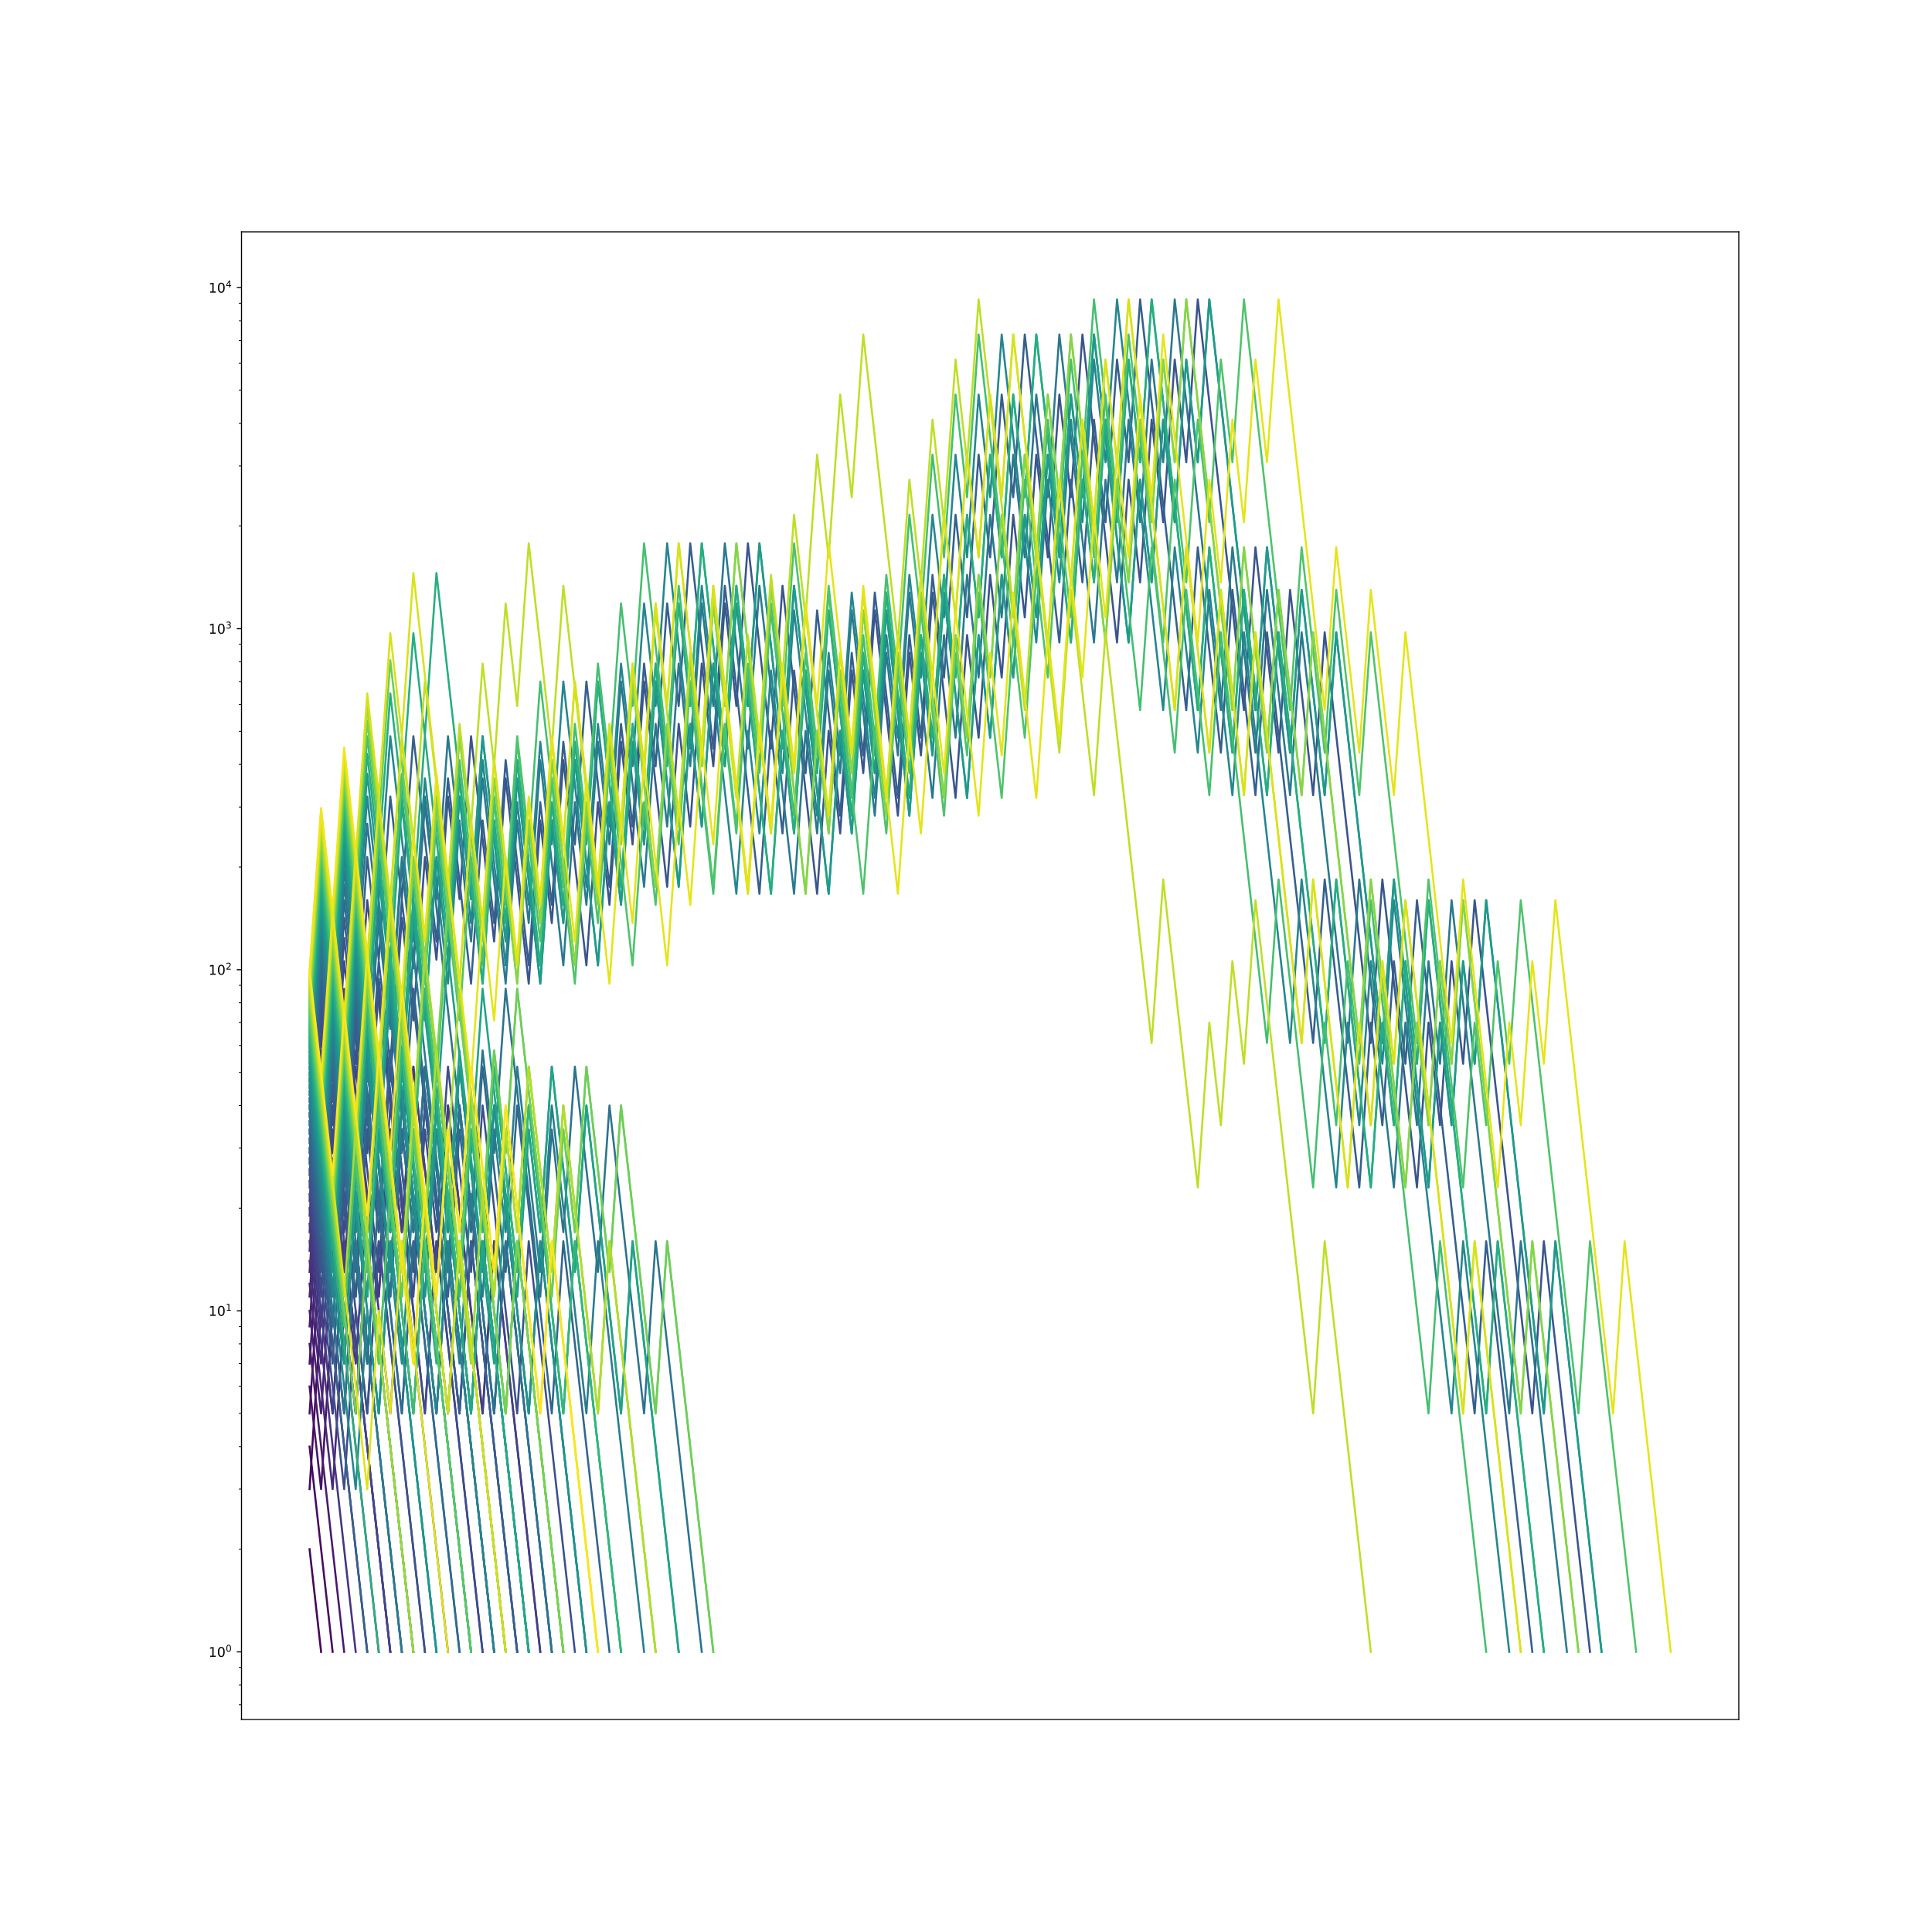 <?xml version="1.0" encoding="utf-8" standalone="no"?>
<!DOCTYPE svg PUBLIC "-//W3C//DTD SVG 1.1//EN"
  "http://www.w3.org/Graphics/SVG/1.1/DTD/svg11.dtd">
<!-- Created with matplotlib (https://matplotlib.org/) -->
<svg height="1440pt" version="1.1" viewBox="0 0 1440 1440" width="1440pt" xmlns="http://www.w3.org/2000/svg" xmlns:xlink="http://www.w3.org/1999/xlink">
 <defs>
  <style type="text/css">
*{stroke-linecap:butt;stroke-linejoin:round;}
  </style>
 </defs>
 <g id="figure_1">
  <g id="patch_1">
   <path d="M 0 1440 
L 1440 1440 
L 1440 0 
L 0 0 
z
" style="fill:#ffffff;"/>
  </g>
  <g id="axes_1">
   <g id="patch_2">
    <path d="M 180 1281.6 
L 1296 1281.6 
L 1296 172.8 
L 180 172.8 
z
" style="fill:#ffffff;"/>
   </g>
   <g id="matplotlib.axis_1">
    <g id="xtick_1"/>
    <g id="xtick_2"/>
    <g id="xtick_3"/>
    <g id="xtick_4"/>
    <g id="xtick_5"/>
    <g id="xtick_6"/>
    <g id="xtick_7"/>
   </g>
   <g id="matplotlib.axis_2">
    <g id="ytick_1">
     <g id="line2d_1">
      <defs>
       <path d="M 0 0 
L -3.5 0 
" id="m2affaa4dce" style="stroke:#000000;stroke-width:0.8;"/>
      </defs>
      <g>
       <use style="stroke:#000000;stroke-width:0.8;" x="180" xlink:href="#m2affaa4dce" y="1231.2"/>
      </g>
     </g>
     <g id="text_1">
      <!-- $\mathdefault{10^{0}}$ -->
      <defs>
       <path d="M 12.406 8.297 
L 28.516 8.297 
L 28.516 63.922 
L 10.984 60.406 
L 10.984 69.391 
L 28.422 72.906 
L 38.281 72.906 
L 38.281 8.297 
L 54.391 8.297 
L 54.391 0 
L 12.406 0 
z
" id="DejaVuSans-49"/>
       <path d="M 31.781 66.406 
Q 24.172 66.406 20.328 58.906 
Q 16.5 51.422 16.5 36.375 
Q 16.5 21.391 20.328 13.891 
Q 24.172 6.391 31.781 6.391 
Q 39.453 6.391 43.281 13.891 
Q 47.125 21.391 47.125 36.375 
Q 47.125 51.422 43.281 58.906 
Q 39.453 66.406 31.781 66.406 
z
M 31.781 74.219 
Q 44.047 74.219 50.516 64.516 
Q 56.984 54.828 56.984 36.375 
Q 56.984 17.969 50.516 8.266 
Q 44.047 -1.422 31.781 -1.422 
Q 19.531 -1.422 13.062 8.266 
Q 6.594 17.969 6.594 36.375 
Q 6.594 54.828 13.062 64.516 
Q 19.531 74.219 31.781 74.219 
z
" id="DejaVuSans-48"/>
      </defs>
      <g transform="translate(155.4 1234.999)scale(0.1 -0.1)">
       <use transform="translate(0 0.766)" xlink:href="#DejaVuSans-49"/>
       <use transform="translate(63.623 0.766)" xlink:href="#DejaVuSans-48"/>
       <use transform="translate(128.203 39.047)scale(0.7)" xlink:href="#DejaVuSans-48"/>
      </g>
     </g>
    </g>
    <g id="ytick_2">
     <g id="line2d_2">
      <g>
       <use style="stroke:#000000;stroke-width:0.8;" x="180" xlink:href="#m2affaa4dce" y="976.995"/>
      </g>
     </g>
     <g id="text_2">
      <!-- $\mathdefault{10^{1}}$ -->
      <g transform="translate(155.4 980.794)scale(0.1 -0.1)">
       <use transform="translate(0 0.684)" xlink:href="#DejaVuSans-49"/>
       <use transform="translate(63.623 0.684)" xlink:href="#DejaVuSans-48"/>
       <use transform="translate(128.203 38.966)scale(0.7)" xlink:href="#DejaVuSans-49"/>
      </g>
     </g>
    </g>
    <g id="ytick_3">
     <g id="line2d_3">
      <g>
       <use style="stroke:#000000;stroke-width:0.8;" x="180" xlink:href="#m2affaa4dce" y="722.789"/>
      </g>
     </g>
     <g id="text_3">
      <!-- $\mathdefault{10^{2}}$ -->
      <defs>
       <path d="M 19.188 8.297 
L 53.609 8.297 
L 53.609 0 
L 7.328 0 
L 7.328 8.297 
Q 12.938 14.109 22.625 23.891 
Q 32.328 33.688 34.812 36.531 
Q 39.547 41.844 41.422 45.531 
Q 43.312 49.219 43.312 52.781 
Q 43.312 58.594 39.234 62.25 
Q 35.156 65.922 28.609 65.922 
Q 23.969 65.922 18.812 64.312 
Q 13.672 62.703 7.812 59.422 
L 7.812 69.391 
Q 13.766 71.781 18.938 73 
Q 24.125 74.219 28.422 74.219 
Q 39.75 74.219 46.484 68.547 
Q 53.219 62.891 53.219 53.422 
Q 53.219 48.922 51.531 44.891 
Q 49.859 40.875 45.406 35.406 
Q 44.188 33.984 37.641 27.219 
Q 31.109 20.453 19.188 8.297 
z
" id="DejaVuSans-50"/>
      </defs>
      <g transform="translate(155.4 726.588)scale(0.1 -0.1)">
       <use transform="translate(0 0.766)" xlink:href="#DejaVuSans-49"/>
       <use transform="translate(63.623 0.766)" xlink:href="#DejaVuSans-48"/>
       <use transform="translate(128.203 39.047)scale(0.7)" xlink:href="#DejaVuSans-50"/>
      </g>
     </g>
    </g>
    <g id="ytick_4">
     <g id="line2d_4">
      <g>
       <use style="stroke:#000000;stroke-width:0.8;" x="180" xlink:href="#m2affaa4dce" y="468.584"/>
      </g>
     </g>
     <g id="text_4">
      <!-- $\mathdefault{10^{3}}$ -->
      <defs>
       <path d="M 40.578 39.312 
Q 47.656 37.797 51.625 33 
Q 55.609 28.219 55.609 21.188 
Q 55.609 10.406 48.188 4.484 
Q 40.766 -1.422 27.094 -1.422 
Q 22.516 -1.422 17.656 -0.516 
Q 12.797 0.391 7.625 2.203 
L 7.625 11.719 
Q 11.719 9.328 16.594 8.109 
Q 21.484 6.891 26.812 6.891 
Q 36.078 6.891 40.938 10.547 
Q 45.797 14.203 45.797 21.188 
Q 45.797 27.641 41.281 31.266 
Q 36.766 34.906 28.719 34.906 
L 20.219 34.906 
L 20.219 43.016 
L 29.109 43.016 
Q 36.375 43.016 40.234 45.922 
Q 44.094 48.828 44.094 54.297 
Q 44.094 59.906 40.109 62.906 
Q 36.141 65.922 28.719 65.922 
Q 24.656 65.922 20.016 65.031 
Q 15.375 64.156 9.812 62.312 
L 9.812 71.094 
Q 15.438 72.656 20.344 73.438 
Q 25.25 74.219 29.594 74.219 
Q 40.828 74.219 47.359 69.109 
Q 53.906 64.016 53.906 55.328 
Q 53.906 49.266 50.438 45.094 
Q 46.969 40.922 40.578 39.312 
z
" id="DejaVuSans-51"/>
      </defs>
      <g transform="translate(155.4 472.383)scale(0.1 -0.1)">
       <use transform="translate(0 0.766)" xlink:href="#DejaVuSans-49"/>
       <use transform="translate(63.623 0.766)" xlink:href="#DejaVuSans-48"/>
       <use transform="translate(128.203 39.047)scale(0.7)" xlink:href="#DejaVuSans-51"/>
      </g>
     </g>
    </g>
    <g id="ytick_5">
     <g id="line2d_5">
      <g>
       <use style="stroke:#000000;stroke-width:0.8;" x="180" xlink:href="#m2affaa4dce" y="214.378"/>
      </g>
     </g>
     <g id="text_5">
      <!-- $\mathdefault{10^{4}}$ -->
      <defs>
       <path d="M 37.797 64.312 
L 12.891 25.391 
L 37.797 25.391 
z
M 35.203 72.906 
L 47.609 72.906 
L 47.609 25.391 
L 58.016 25.391 
L 58.016 17.188 
L 47.609 17.188 
L 47.609 0 
L 37.797 0 
L 37.797 17.188 
L 4.891 17.188 
L 4.891 26.703 
z
" id="DejaVuSans-52"/>
      </defs>
      <g transform="translate(155.4 218.177)scale(0.1 -0.1)">
       <use transform="translate(0 0.684)" xlink:href="#DejaVuSans-49"/>
       <use transform="translate(63.623 0.684)" xlink:href="#DejaVuSans-48"/>
       <use transform="translate(128.203 38.966)scale(0.7)" xlink:href="#DejaVuSans-52"/>
      </g>
     </g>
    </g>
    <g id="ytick_6">
     <g id="line2d_6">
      <defs>
       <path d="M 0 0 
L -2 0 
" id="m428979dfce" style="stroke:#000000;stroke-width:0.6;"/>
      </defs>
      <g>
       <use style="stroke:#000000;stroke-width:0.6;" x="180" xlink:href="#m428979dfce" y="1270.577"/>
      </g>
     </g>
    </g>
    <g id="ytick_7">
     <g id="line2d_7">
      <g>
       <use style="stroke:#000000;stroke-width:0.6;" x="180" xlink:href="#m428979dfce" y="1255.835"/>
      </g>
     </g>
    </g>
    <g id="ytick_8">
     <g id="line2d_8">
      <g>
       <use style="stroke:#000000;stroke-width:0.6;" x="180" xlink:href="#m428979dfce" y="1242.832"/>
      </g>
     </g>
    </g>
    <g id="ytick_9">
     <g id="line2d_9">
      <g>
       <use style="stroke:#000000;stroke-width:0.6;" x="180" xlink:href="#m428979dfce" y="1154.677"/>
      </g>
     </g>
    </g>
    <g id="ytick_10">
     <g id="line2d_10">
      <g>
       <use style="stroke:#000000;stroke-width:0.6;" x="180" xlink:href="#m428979dfce" y="1109.913"/>
      </g>
     </g>
    </g>
    <g id="ytick_11">
     <g id="line2d_11">
      <g>
       <use style="stroke:#000000;stroke-width:0.6;" x="180" xlink:href="#m428979dfce" y="1078.153"/>
      </g>
     </g>
    </g>
    <g id="ytick_12">
     <g id="line2d_12">
      <g>
       <use style="stroke:#000000;stroke-width:0.6;" x="180" xlink:href="#m428979dfce" y="1053.518"/>
      </g>
     </g>
    </g>
    <g id="ytick_13">
     <g id="line2d_13">
      <g>
       <use style="stroke:#000000;stroke-width:0.6;" x="180" xlink:href="#m428979dfce" y="1033.39"/>
      </g>
     </g>
    </g>
    <g id="ytick_14">
     <g id="line2d_14">
      <g>
       <use style="stroke:#000000;stroke-width:0.6;" x="180" xlink:href="#m428979dfce" y="1016.371"/>
      </g>
     </g>
    </g>
    <g id="ytick_15">
     <g id="line2d_15">
      <g>
       <use style="stroke:#000000;stroke-width:0.6;" x="180" xlink:href="#m428979dfce" y="1001.63"/>
      </g>
     </g>
    </g>
    <g id="ytick_16">
     <g id="line2d_16">
      <g>
       <use style="stroke:#000000;stroke-width:0.6;" x="180" xlink:href="#m428979dfce" y="988.626"/>
      </g>
     </g>
    </g>
    <g id="ytick_17">
     <g id="line2d_17">
      <g>
       <use style="stroke:#000000;stroke-width:0.6;" x="180" xlink:href="#m428979dfce" y="900.471"/>
      </g>
     </g>
    </g>
    <g id="ytick_18">
     <g id="line2d_18">
      <g>
       <use style="stroke:#000000;stroke-width:0.6;" x="180" xlink:href="#m428979dfce" y="855.708"/>
      </g>
     </g>
    </g>
    <g id="ytick_19">
     <g id="line2d_19">
      <g>
       <use style="stroke:#000000;stroke-width:0.6;" x="180" xlink:href="#m428979dfce" y="823.948"/>
      </g>
     </g>
    </g>
    <g id="ytick_20">
     <g id="line2d_20">
      <g>
       <use style="stroke:#000000;stroke-width:0.6;" x="180" xlink:href="#m428979dfce" y="799.312"/>
      </g>
     </g>
    </g>
    <g id="ytick_21">
     <g id="line2d_21">
      <g>
       <use style="stroke:#000000;stroke-width:0.6;" x="180" xlink:href="#m428979dfce" y="779.184"/>
      </g>
     </g>
    </g>
    <g id="ytick_22">
     <g id="line2d_22">
      <g>
       <use style="stroke:#000000;stroke-width:0.6;" x="180" xlink:href="#m428979dfce" y="762.166"/>
      </g>
     </g>
    </g>
    <g id="ytick_23">
     <g id="line2d_23">
      <g>
       <use style="stroke:#000000;stroke-width:0.6;" x="180" xlink:href="#m428979dfce" y="747.424"/>
      </g>
     </g>
    </g>
    <g id="ytick_24">
     <g id="line2d_24">
      <g>
       <use style="stroke:#000000;stroke-width:0.6;" x="180" xlink:href="#m428979dfce" y="734.421"/>
      </g>
     </g>
    </g>
    <g id="ytick_25">
     <g id="line2d_25">
      <g>
       <use style="stroke:#000000;stroke-width:0.6;" x="180" xlink:href="#m428979dfce" y="646.266"/>
      </g>
     </g>
    </g>
    <g id="ytick_26">
     <g id="line2d_26">
      <g>
       <use style="stroke:#000000;stroke-width:0.6;" x="180" xlink:href="#m428979dfce" y="601.502"/>
      </g>
     </g>
    </g>
    <g id="ytick_27">
     <g id="line2d_27">
      <g>
       <use style="stroke:#000000;stroke-width:0.6;" x="180" xlink:href="#m428979dfce" y="569.742"/>
      </g>
     </g>
    </g>
    <g id="ytick_28">
     <g id="line2d_28">
      <g>
       <use style="stroke:#000000;stroke-width:0.6;" x="180" xlink:href="#m428979dfce" y="545.107"/>
      </g>
     </g>
    </g>
    <g id="ytick_29">
     <g id="line2d_29">
      <g>
       <use style="stroke:#000000;stroke-width:0.6;" x="180" xlink:href="#m428979dfce" y="524.979"/>
      </g>
     </g>
    </g>
    <g id="ytick_30">
     <g id="line2d_30">
      <g>
       <use style="stroke:#000000;stroke-width:0.6;" x="180" xlink:href="#m428979dfce" y="507.96"/>
      </g>
     </g>
    </g>
    <g id="ytick_31">
     <g id="line2d_31">
      <g>
       <use style="stroke:#000000;stroke-width:0.6;" x="180" xlink:href="#m428979dfce" y="493.219"/>
      </g>
     </g>
    </g>
    <g id="ytick_32">
     <g id="line2d_32">
      <g>
       <use style="stroke:#000000;stroke-width:0.6;" x="180" xlink:href="#m428979dfce" y="480.215"/>
      </g>
     </g>
    </g>
    <g id="ytick_33">
     <g id="line2d_33">
      <g>
       <use style="stroke:#000000;stroke-width:0.6;" x="180" xlink:href="#m428979dfce" y="392.06"/>
      </g>
     </g>
    </g>
    <g id="ytick_34">
     <g id="line2d_34">
      <g>
       <use style="stroke:#000000;stroke-width:0.6;" x="180" xlink:href="#m428979dfce" y="347.297"/>
      </g>
     </g>
    </g>
    <g id="ytick_35">
     <g id="line2d_35">
      <g>
       <use style="stroke:#000000;stroke-width:0.6;" x="180" xlink:href="#m428979dfce" y="315.537"/>
      </g>
     </g>
    </g>
    <g id="ytick_36">
     <g id="line2d_36">
      <g>
       <use style="stroke:#000000;stroke-width:0.6;" x="180" xlink:href="#m428979dfce" y="290.901"/>
      </g>
     </g>
    </g>
    <g id="ytick_37">
     <g id="line2d_37">
      <g>
       <use style="stroke:#000000;stroke-width:0.6;" x="180" xlink:href="#m428979dfce" y="270.773"/>
      </g>
     </g>
    </g>
    <g id="ytick_38">
     <g id="line2d_38">
      <g>
       <use style="stroke:#000000;stroke-width:0.6;" x="180" xlink:href="#m428979dfce" y="253.755"/>
      </g>
     </g>
    </g>
    <g id="ytick_39">
     <g id="line2d_39">
      <g>
       <use style="stroke:#000000;stroke-width:0.6;" x="180" xlink:href="#m428979dfce" y="239.013"/>
      </g>
     </g>
    </g>
    <g id="ytick_40">
     <g id="line2d_40">
      <g>
       <use style="stroke:#000000;stroke-width:0.6;" x="180" xlink:href="#m428979dfce" y="226.01"/>
      </g>
     </g>
    </g>
   </g>
   <g id="line2d_41">
    <path clip-path="url(#p4a4bc8d371)" d="M 230.727 1231.2 
" style="fill:none;stroke:#440154;stroke-linecap:square;stroke-width:1.5;"/>
   </g>
   <g id="line2d_42">
    <path clip-path="url(#p4a4bc8d371)" d="M 230.727 1154.677 
L 239.325 1231.2 
" style="fill:none;stroke:#450457;stroke-linecap:square;stroke-width:1.5;"/>
   </g>
   <g id="line2d_43">
    <path clip-path="url(#p4a4bc8d371)" d="M 230.727 1109.913 
L 239.325 976.995 
L 247.923 1053.518 
L 256.521 925.106 
L 265.119 1001.63 
L 273.716 1078.153 
L 282.314 1154.677 
L 290.912 1231.2 
" style="fill:none;stroke:#46085c;stroke-linecap:square;stroke-width:1.5;"/>
   </g>
   <g id="line2d_44">
    <path clip-path="url(#p4a4bc8d371)" d="M 230.727 1078.153 
L 239.325 1154.677 
L 247.923 1231.2 
" style="fill:none;stroke:#460b5e;stroke-linecap:square;stroke-width:1.5;"/>
   </g>
   <g id="line2d_45">
    <path clip-path="url(#p4a4bc8d371)" d="M 230.727 1053.518 
L 239.325 925.106 
L 247.923 1001.63 
L 256.521 1078.153 
L 265.119 1154.677 
L 273.716 1231.2 
" style="fill:none;stroke:#471063;stroke-linecap:square;stroke-width:1.5;"/>
   </g>
   <g id="line2d_46">
    <path clip-path="url(#p4a4bc8d371)" d="M 230.727 1033.39 
L 239.325 1109.913 
L 247.923 976.995 
L 256.521 1053.518 
L 265.119 925.106 
L 273.716 1001.63 
L 282.314 1078.153 
L 290.912 1154.677 
L 299.51 1231.2 
" style="fill:none;stroke:#471365;stroke-linecap:square;stroke-width:1.5;"/>
   </g>
   <g id="line2d_47">
    <path clip-path="url(#p4a4bc8d371)" d="M 230.727 1016.371 
L 239.325 889.949 
L 247.923 966.472 
L 256.521 841.89 
L 265.119 918.413 
L 273.716 794.983 
L 282.314 871.506 
L 290.912 948.029 
L 299.51 823.948 
L 308.108 900.471 
L 316.706 976.995 
L 325.304 1053.518 
L 333.901 925.106 
L 342.499 1001.63 
L 351.097 1078.153 
L 359.695 1154.677 
L 368.293 1231.2 
" style="fill:none;stroke:#481769;stroke-linecap:square;stroke-width:1.5;"/>
   </g>
   <g id="line2d_48">
    <path clip-path="url(#p4a4bc8d371)" d="M 230.727 1001.63 
L 239.325 1078.153 
L 247.923 1154.677 
L 256.521 1231.2 
" style="fill:none;stroke:#481a6c;stroke-linecap:square;stroke-width:1.5;"/>
   </g>
   <g id="line2d_49">
    <path clip-path="url(#p4a4bc8d371)" d="M 230.727 988.626 
L 239.325 863.324 
L 247.923 939.848 
L 256.521 1016.371 
L 265.119 889.949 
L 273.716 966.472 
L 282.314 841.89 
L 290.912 918.413 
L 299.51 794.983 
L 308.108 871.506 
L 316.706 948.029 
L 325.304 823.948 
L 333.901 900.471 
L 342.499 976.995 
L 351.097 1053.518 
L 359.695 925.106 
L 368.293 1001.63 
L 376.891 1078.153 
L 385.488 1154.677 
L 394.086 1231.2 
" style="fill:none;stroke:#481d6f;stroke-linecap:square;stroke-width:1.5;"/>
   </g>
   <g id="line2d_50">
    <path clip-path="url(#p4a4bc8d371)" d="M 230.727 976.995 
L 239.325 1053.518 
L 247.923 925.106 
L 256.521 1001.63 
L 265.119 1078.153 
L 273.716 1154.677 
L 282.314 1231.2 
" style="fill:none;stroke:#482173;stroke-linecap:square;stroke-width:1.5;"/>
   </g>
   <g id="line2d_51">
    <path clip-path="url(#p4a4bc8d371)" d="M 230.727 966.472 
L 239.325 841.89 
L 247.923 918.413 
L 256.521 794.983 
L 265.119 871.506 
L 273.716 948.029 
L 282.314 823.948 
L 290.912 900.471 
L 299.51 976.995 
L 308.108 1053.518 
L 316.706 925.106 
L 325.304 1001.63 
L 333.901 1078.153 
L 342.499 1154.677 
L 351.097 1231.2 
" style="fill:none;stroke:#482475;stroke-linecap:square;stroke-width:1.5;"/>
   </g>
   <g id="line2d_52">
    <path clip-path="url(#p4a4bc8d371)" d="M 230.727 956.866 
L 239.325 1033.39 
L 247.923 1109.913 
L 256.521 976.995 
L 265.119 1053.518 
L 273.716 925.106 
L 282.314 1001.63 
L 290.912 1078.153 
L 299.51 1154.677 
L 308.108 1231.2 
" style="fill:none;stroke:#482878;stroke-linecap:square;stroke-width:1.5;"/>
   </g>
   <g id="line2d_53">
    <path clip-path="url(#p4a4bc8d371)" d="M 230.727 948.029 
L 239.325 823.948 
L 247.923 900.471 
L 256.521 976.995 
L 265.119 1053.518 
L 273.716 925.106 
L 282.314 1001.63 
L 290.912 1078.153 
L 299.51 1154.677 
L 308.108 1231.2 
" style="fill:none;stroke:#472a7a;stroke-linecap:square;stroke-width:1.5;"/>
   </g>
   <g id="line2d_54">
    <path clip-path="url(#p4a4bc8d371)" d="M 230.727 939.848 
L 239.325 1016.371 
L 247.923 889.949 
L 256.521 966.472 
L 265.119 841.89 
L 273.716 918.413 
L 282.314 794.983 
L 290.912 871.506 
L 299.51 948.029 
L 308.108 823.948 
L 316.706 900.471 
L 325.304 976.995 
L 333.901 1053.518 
L 342.499 925.106 
L 351.097 1001.63 
L 359.695 1078.153 
L 368.293 1154.677 
L 376.891 1231.2 
" style="fill:none;stroke:#472e7c;stroke-linecap:square;stroke-width:1.5;"/>
   </g>
   <g id="line2d_55">
    <path clip-path="url(#p4a4bc8d371)" d="M 230.727 932.231 
L 239.325 808.518 
L 247.923 885.041 
L 256.521 762.166 
L 265.119 838.689 
L 273.716 716.356 
L 282.314 792.88 
L 290.912 670.901 
L 299.51 747.424 
L 308.108 823.948 
L 316.706 900.471 
L 325.304 976.995 
L 333.901 1053.518 
L 342.499 925.106 
L 351.097 1001.63 
L 359.695 1078.153 
L 368.293 1154.677 
L 376.891 1231.2 
" style="fill:none;stroke:#46307e;stroke-linecap:square;stroke-width:1.5;"/>
   </g>
   <g id="line2d_56">
    <path clip-path="url(#p4a4bc8d371)" d="M 230.727 925.106 
L 239.325 1001.63 
L 247.923 1078.153 
L 256.521 1154.677 
L 265.119 1231.2 
" style="fill:none;stroke:#463480;stroke-linecap:square;stroke-width:1.5;"/>
   </g>
   <g id="line2d_57">
    <path clip-path="url(#p4a4bc8d371)" d="M 230.727 918.413 
L 239.325 794.983 
L 247.923 871.506 
L 256.521 948.029 
L 265.119 823.948 
L 273.716 900.471 
L 282.314 976.995 
L 290.912 1053.518 
L 299.51 925.106 
L 308.108 1001.63 
L 316.706 1078.153 
L 325.304 1154.677 
L 333.901 1231.2 
" style="fill:none;stroke:#453781;stroke-linecap:square;stroke-width:1.5;"/>
   </g>
   <g id="line2d_58">
    <path clip-path="url(#p4a4bc8d371)" d="M 230.727 912.103 
L 239.325 988.626 
L 247.923 863.324 
L 256.521 939.848 
L 265.119 1016.371 
L 273.716 889.949 
L 282.314 966.472 
L 290.912 841.89 
L 299.51 918.413 
L 308.108 794.983 
L 316.706 871.506 
L 325.304 948.029 
L 333.901 823.948 
L 342.499 900.471 
L 351.097 976.995 
L 359.695 1053.518 
L 368.293 925.106 
L 376.891 1001.63 
L 385.488 1078.153 
L 394.086 1154.677 
L 402.684 1231.2 
" style="fill:none;stroke:#443a83;stroke-linecap:square;stroke-width:1.5;"/>
   </g>
   <g id="line2d_59">
    <path clip-path="url(#p4a4bc8d371)" d="M 230.727 906.134 
L 239.325 782.927 
L 247.923 859.45 
L 256.521 736.902 
L 265.119 813.425 
L 273.716 889.949 
L 282.314 966.472 
L 290.912 841.89 
L 299.51 918.413 
L 308.108 794.983 
L 316.706 871.506 
L 325.304 948.029 
L 333.901 823.948 
L 342.499 900.471 
L 351.097 976.995 
L 359.695 1053.518 
L 368.293 925.106 
L 376.891 1001.63 
L 385.488 1078.153 
L 394.086 1154.677 
L 402.684 1231.2 
" style="fill:none;stroke:#433e85;stroke-linecap:square;stroke-width:1.5;"/>
   </g>
   <g id="line2d_60">
    <path clip-path="url(#p4a4bc8d371)" d="M 230.727 900.471 
L 239.325 976.995 
L 247.923 1053.518 
L 256.521 925.106 
L 265.119 1001.63 
L 273.716 1078.153 
L 282.314 1154.677 
L 290.912 1231.2 
" style="fill:none;stroke:#424086;stroke-linecap:square;stroke-width:1.5;"/>
   </g>
   <g id="line2d_61">
    <path clip-path="url(#p4a4bc8d371)" d="M 230.727 895.085 
L 239.325 772.059 
L 247.923 848.583 
L 256.521 925.106 
L 265.119 1001.63 
L 273.716 1078.153 
L 282.314 1154.677 
L 290.912 1231.2 
" style="fill:none;stroke:#414487;stroke-linecap:square;stroke-width:1.5;"/>
   </g>
   <g id="line2d_62">
    <path clip-path="url(#p4a4bc8d371)" d="M 230.727 889.949 
L 239.325 966.472 
L 247.923 841.89 
L 256.521 918.413 
L 265.119 794.983 
L 273.716 871.506 
L 282.314 948.029 
L 290.912 823.948 
L 299.51 900.471 
L 308.108 976.995 
L 316.706 1053.518 
L 325.304 925.106 
L 333.901 1001.63 
L 342.499 1078.153 
L 351.097 1154.677 
L 359.695 1231.2 
" style="fill:none;stroke:#404688;stroke-linecap:square;stroke-width:1.5;"/>
   </g>
   <g id="line2d_63">
    <path clip-path="url(#p4a4bc8d371)" d="M 230.727 885.041 
L 239.325 762.166 
L 247.923 838.689 
L 256.521 716.356 
L 265.119 792.88 
L 273.716 670.901 
L 282.314 747.424 
L 290.912 823.948 
L 299.51 900.471 
L 308.108 976.995 
L 316.706 1053.518 
L 325.304 925.106 
L 333.901 1001.63 
L 342.499 1078.153 
L 351.097 1154.677 
L 359.695 1231.2 
" style="fill:none;stroke:#3e4989;stroke-linecap:square;stroke-width:1.5;"/>
   </g>
   <g id="line2d_64">
    <path clip-path="url(#p4a4bc8d371)" d="M 230.727 880.343 
L 239.325 956.866 
L 247.923 1033.39 
L 256.521 1109.913 
L 265.119 976.995 
L 273.716 1053.518 
L 282.314 925.106 
L 290.912 1001.63 
L 299.51 1078.153 
L 308.108 1154.677 
L 316.706 1231.2 
" style="fill:none;stroke:#3e4c8a;stroke-linecap:square;stroke-width:1.5;"/>
   </g>
   <g id="line2d_65">
    <path clip-path="url(#p4a4bc8d371)" d="M 230.727 875.836 
L 239.325 753.087 
L 247.923 829.61 
L 256.521 906.134 
L 265.119 782.927 
L 273.716 859.45 
L 282.314 736.902 
L 290.912 813.425 
L 299.51 889.949 
L 308.108 966.472 
L 316.706 841.89 
L 325.304 918.413 
L 333.901 794.983 
L 342.499 871.506 
L 351.097 948.029 
L 359.695 823.948 
L 368.293 900.471 
L 376.891 976.995 
L 385.488 1053.518 
L 394.086 925.106 
L 402.684 1001.63 
L 411.282 1078.153 
L 419.88 1154.677 
L 428.478 1231.2 
" style="fill:none;stroke:#3c4f8a;stroke-linecap:square;stroke-width:1.5;"/>
   </g>
   <g id="line2d_66">
    <path clip-path="url(#p4a4bc8d371)" d="M 230.727 871.506 
L 239.325 948.029 
L 247.923 823.948 
L 256.521 900.471 
L 265.119 976.995 
L 273.716 1053.518 
L 282.314 925.106 
L 290.912 1001.63 
L 299.51 1078.153 
L 308.108 1154.677 
L 316.706 1231.2 
" style="fill:none;stroke:#3b528b;stroke-linecap:square;stroke-width:1.5;"/>
   </g>
   <g id="line2d_67">
    <path clip-path="url(#p4a4bc8d371)" d="M 230.727 867.339 
L 239.325 744.698 
L 247.923 821.221 
L 256.521 699.041 
L 265.119 775.564 
L 273.716 852.088 
L 282.314 729.62 
L 290.912 806.144 
L 299.51 684.076 
L 308.108 760.6 
L 316.706 638.796 
L 325.304 715.319 
L 333.901 593.689 
L 342.499 670.213 
L 351.097 548.698 
L 359.695 625.221 
L 368.293 701.745 
L 376.891 580.154 
L 385.488 656.677 
L 394.086 733.201 
L 402.684 611.51 
L 411.282 688.034 
L 419.88 566.479 
L 428.478 643.002 
L 437.076 719.526 
L 445.673 597.882 
L 454.271 674.406 
L 462.869 552.882 
L 471.467 629.405 
L 480.065 507.96 
L 488.663 584.484 
L 497.26 661.007 
L 505.858 539.51 
L 514.456 616.034 
L 523.054 494.607 
L 531.652 571.131 
L 540.25 449.751 
L 548.847 526.274 
L 557.445 404.925 
L 566.043 481.449 
L 574.641 557.972 
L 583.239 436.603 
L 591.837 513.126 
L 600.435 589.65 
L 609.032 666.173 
L 617.63 544.666 
L 626.228 621.19 
L 634.826 499.756 
L 643.424 576.28 
L 652.022 454.895 
L 660.619 531.419 
L 669.217 607.942 
L 677.815 486.526 
L 686.413 563.049 
L 695.011 441.676 
L 703.609 518.199 
L 712.206 594.723 
L 720.804 473.32 
L 729.402 549.844 
L 738 428.48 
L 746.598 505.004 
L 755.196 383.666 
L 763.794 460.189 
L 772.391 338.868 
L 780.989 415.392 
L 789.587 294.082 
L 798.185 370.606 
L 806.783 249.304 
L 815.381 325.827 
L 823.978 402.351 
L 832.576 478.874 
L 841.174 357.547 
L 849.772 434.07 
L 858.37 312.757 
L 866.968 389.28 
L 875.565 267.975 
L 884.163 344.499 
L 892.761 223.2 
L 901.359 299.723 
L 909.957 376.247 
L 918.555 452.77 
L 927.153 529.294 
L 935.75 407.943 
L 944.348 484.467 
L 952.946 560.99 
L 961.544 439.618 
L 970.142 516.142 
L 978.74 592.665 
L 987.337 471.265 
L 995.935 547.789 
L 1004.533 624.312 
L 1013.131 700.836 
L 1021.729 777.359 
L 1030.327 655.471 
L 1038.924 731.994 
L 1047.522 808.518 
L 1056.12 885.041 
L 1064.718 762.166 
L 1073.316 838.689 
L 1081.914 716.356 
L 1090.512 792.88 
L 1099.109 670.901 
L 1107.707 747.424 
L 1116.305 823.948 
L 1124.903 900.471 
L 1133.501 976.995 
L 1142.099 1053.518 
L 1150.696 925.106 
L 1159.294 1001.63 
L 1167.892 1078.153 
L 1176.49 1154.677 
L 1185.088 1231.2 
" style="fill:none;stroke:#3a548c;stroke-linecap:square;stroke-width:1.5;"/>
   </g>
   <g id="line2d_68">
    <path clip-path="url(#p4a4bc8d371)" d="M 230.727 863.324 
L 239.325 939.848 
L 247.923 1016.371 
L 256.521 889.949 
L 265.119 966.472 
L 273.716 841.89 
L 282.314 918.413 
L 290.912 794.983 
L 299.51 871.506 
L 308.108 948.029 
L 316.706 823.948 
L 325.304 900.471 
L 333.901 976.995 
L 342.499 1053.518 
L 351.097 925.106 
L 359.695 1001.63 
L 368.293 1078.153 
L 376.891 1154.677 
L 385.488 1231.2 
" style="fill:none;stroke:#38588c;stroke-linecap:square;stroke-width:1.5;"/>
   </g>
   <g id="line2d_69">
    <path clip-path="url(#p4a4bc8d371)" d="M 230.727 859.45 
L 239.325 736.902 
L 247.923 813.425 
L 256.521 889.949 
L 265.119 966.472 
L 273.716 841.89 
L 282.314 918.413 
L 290.912 794.983 
L 299.51 871.506 
L 308.108 948.029 
L 316.706 823.948 
L 325.304 900.471 
L 333.901 976.995 
L 342.499 1053.518 
L 351.097 925.106 
L 359.695 1001.63 
L 368.293 1078.153 
L 376.891 1154.677 
L 385.488 1231.2 
" style="fill:none;stroke:#375a8c;stroke-linecap:square;stroke-width:1.5;"/>
   </g>
   <g id="line2d_70">
    <path clip-path="url(#p4a4bc8d371)" d="M 230.727 855.708 
L 239.325 932.231 
L 247.923 808.518 
L 256.521 885.041 
L 265.119 762.166 
L 273.716 838.689 
L 282.314 716.356 
L 290.912 792.88 
L 299.51 670.901 
L 308.108 747.424 
L 316.706 823.948 
L 325.304 900.471 
L 333.901 976.995 
L 342.499 1053.518 
L 351.097 925.106 
L 359.695 1001.63 
L 368.293 1078.153 
L 376.891 1154.677 
L 385.488 1231.2 
" style="fill:none;stroke:#365d8d;stroke-linecap:square;stroke-width:1.5;"/>
   </g>
   <g id="line2d_71">
    <path clip-path="url(#p4a4bc8d371)" d="M 230.727 852.088 
L 239.325 729.62 
L 247.923 806.144 
L 256.521 684.076 
L 265.119 760.6 
L 273.716 638.796 
L 282.314 715.319 
L 290.912 593.689 
L 299.51 670.213 
L 308.108 548.698 
L 316.706 625.221 
L 325.304 701.745 
L 333.901 580.154 
L 342.499 656.677 
L 351.097 733.201 
L 359.695 611.51 
L 368.293 688.034 
L 376.891 566.479 
L 385.488 643.002 
L 394.086 719.526 
L 402.684 597.882 
L 411.282 674.406 
L 419.88 552.882 
L 428.478 629.405 
L 437.076 507.96 
L 445.673 584.484 
L 454.271 661.007 
L 462.869 539.51 
L 471.467 616.034 
L 480.065 494.607 
L 488.663 571.131 
L 497.26 449.751 
L 505.858 526.274 
L 514.456 404.925 
L 523.054 481.449 
L 531.652 557.972 
L 540.25 436.603 
L 548.847 513.126 
L 557.445 589.65 
L 566.043 666.173 
L 574.641 544.666 
L 583.239 621.19 
L 591.837 499.756 
L 600.435 576.28 
L 609.032 454.895 
L 617.63 531.419 
L 626.228 607.942 
L 634.826 486.526 
L 643.424 563.049 
L 652.022 441.676 
L 660.619 518.199 
L 669.217 594.723 
L 677.815 473.32 
L 686.413 549.844 
L 695.011 428.48 
L 703.609 505.004 
L 712.206 383.666 
L 720.804 460.189 
L 729.402 338.868 
L 738 415.392 
L 746.598 294.082 
L 755.196 370.606 
L 763.794 249.304 
L 772.391 325.827 
L 780.989 402.351 
L 789.587 478.874 
L 798.185 357.547 
L 806.783 434.07 
L 815.381 312.757 
L 823.978 389.28 
L 832.576 267.975 
L 841.174 344.499 
L 849.772 223.2 
L 858.37 299.723 
L 866.968 376.247 
L 875.565 452.77 
L 884.163 529.294 
L 892.761 407.943 
L 901.359 484.467 
L 909.957 560.99 
L 918.555 439.618 
L 927.153 516.142 
L 935.75 592.665 
L 944.348 471.265 
L 952.946 547.789 
L 961.544 624.312 
L 970.142 700.836 
L 978.74 777.359 
L 987.337 655.471 
L 995.935 731.994 
L 1004.533 808.518 
L 1013.131 885.041 
L 1021.729 762.166 
L 1030.327 838.689 
L 1038.924 716.356 
L 1047.522 792.88 
L 1056.12 670.901 
L 1064.718 747.424 
L 1073.316 823.948 
L 1081.914 900.471 
L 1090.512 976.995 
L 1099.109 1053.518 
L 1107.707 925.106 
L 1116.305 1001.63 
L 1124.903 1078.153 
L 1133.501 1154.677 
L 1142.099 1231.2 
" style="fill:none;stroke:#355f8d;stroke-linecap:square;stroke-width:1.5;"/>
   </g>
   <g id="line2d_72">
    <path clip-path="url(#p4a4bc8d371)" d="M 230.727 848.583 
L 239.325 925.106 
L 247.923 1001.63 
L 256.521 1078.153 
L 265.119 1154.677 
L 273.716 1231.2 
" style="fill:none;stroke:#33628d;stroke-linecap:square;stroke-width:1.5;"/>
   </g>
   <g id="line2d_73">
    <path clip-path="url(#p4a4bc8d371)" d="M 230.727 845.185 
L 239.325 722.789 
L 247.923 799.312 
L 256.521 875.836 
L 265.119 753.087 
L 273.716 829.61 
L 282.314 906.134 
L 290.912 782.927 
L 299.51 859.45 
L 308.108 736.902 
L 316.706 813.425 
L 325.304 889.949 
L 333.901 966.472 
L 342.499 841.89 
L 351.097 918.413 
L 359.695 794.983 
L 368.293 871.506 
L 376.891 948.029 
L 385.488 823.948 
L 394.086 900.471 
L 402.684 976.995 
L 411.282 1053.518 
L 419.88 925.106 
L 428.478 1001.63 
L 437.076 1078.153 
L 445.673 1154.677 
L 454.271 1231.2 
" style="fill:none;stroke:#32648e;stroke-linecap:square;stroke-width:1.5;"/>
   </g>
   <g id="line2d_74">
    <path clip-path="url(#p4a4bc8d371)" d="M 230.727 841.89 
L 239.325 918.413 
L 247.923 794.983 
L 256.521 871.506 
L 265.119 948.029 
L 273.716 823.948 
L 282.314 900.471 
L 290.912 976.995 
L 299.51 1053.518 
L 308.108 925.106 
L 316.706 1001.63 
L 325.304 1078.153 
L 333.901 1154.677 
L 342.499 1231.2 
" style="fill:none;stroke:#31678e;stroke-linecap:square;stroke-width:1.5;"/>
   </g>
   <g id="line2d_75">
    <path clip-path="url(#p4a4bc8d371)" d="M 230.727 838.689 
L 239.325 716.356 
L 247.923 792.88 
L 256.521 670.901 
L 265.119 747.424 
L 273.716 823.948 
L 282.314 900.471 
L 290.912 976.995 
L 299.51 1053.518 
L 308.108 925.106 
L 316.706 1001.63 
L 325.304 1078.153 
L 333.901 1154.677 
L 342.499 1231.2 
" style="fill:none;stroke:#306a8e;stroke-linecap:square;stroke-width:1.5;"/>
   </g>
   <g id="line2d_76">
    <path clip-path="url(#p4a4bc8d371)" d="M 230.727 835.579 
L 239.325 912.103 
L 247.923 988.626 
L 256.521 863.324 
L 265.119 939.848 
L 273.716 1016.371 
L 282.314 889.949 
L 290.912 966.472 
L 299.51 841.89 
L 308.108 918.413 
L 316.706 794.983 
L 325.304 871.506 
L 333.901 948.029 
L 342.499 823.948 
L 351.097 900.471 
L 359.695 976.995 
L 368.293 1053.518 
L 376.891 925.106 
L 385.488 1001.63 
L 394.086 1078.153 
L 402.684 1154.677 
L 411.282 1231.2 
" style="fill:none;stroke:#2f6c8e;stroke-linecap:square;stroke-width:1.5;"/>
   </g>
   <g id="line2d_77">
    <path clip-path="url(#p4a4bc8d371)" d="M 230.727 832.554 
L 239.325 710.278 
L 247.923 786.801 
L 256.521 863.324 
L 265.119 939.848 
L 273.716 1016.371 
L 282.314 889.949 
L 290.912 966.472 
L 299.51 841.89 
L 308.108 918.413 
L 316.706 794.983 
L 325.304 871.506 
L 333.901 948.029 
L 342.499 823.948 
L 351.097 900.471 
L 359.695 976.995 
L 368.293 1053.518 
L 376.891 925.106 
L 385.488 1001.63 
L 394.086 1078.153 
L 402.684 1154.677 
L 411.282 1231.2 
" style="fill:none;stroke:#2e6f8e;stroke-linecap:square;stroke-width:1.5;"/>
   </g>
   <g id="line2d_78">
    <path clip-path="url(#p4a4bc8d371)" d="M 230.727 829.61 
L 239.325 906.134 
L 247.923 782.927 
L 256.521 859.45 
L 265.119 736.902 
L 273.716 813.425 
L 282.314 889.949 
L 290.912 966.472 
L 299.51 841.89 
L 308.108 918.413 
L 316.706 794.983 
L 325.304 871.506 
L 333.901 948.029 
L 342.499 823.948 
L 351.097 900.471 
L 359.695 976.995 
L 368.293 1053.518 
L 376.891 925.106 
L 385.488 1001.63 
L 394.086 1078.153 
L 402.684 1154.677 
L 411.282 1231.2 
" style="fill:none;stroke:#2d718e;stroke-linecap:square;stroke-width:1.5;"/>
   </g>
   <g id="line2d_79">
    <path clip-path="url(#p4a4bc8d371)" d="M 230.727 826.743 
L 239.325 704.516 
L 247.923 781.04 
L 256.521 659.131 
L 265.119 735.654 
L 273.716 613.955 
L 282.314 690.478 
L 290.912 767.002 
L 299.51 645.167 
L 308.108 721.69 
L 316.706 600.04 
L 325.304 676.563 
L 333.901 753.087 
L 342.499 829.61 
L 351.097 906.134 
L 359.695 782.927 
L 368.293 859.45 
L 376.891 736.902 
L 385.488 813.425 
L 394.086 889.949 
L 402.684 966.472 
L 411.282 841.89 
L 419.88 918.413 
L 428.478 794.983 
L 437.076 871.506 
L 445.673 948.029 
L 454.271 823.948 
L 462.869 900.471 
L 471.467 976.995 
L 480.065 1053.518 
L 488.663 925.106 
L 497.26 1001.63 
L 505.858 1078.153 
L 514.456 1154.677 
L 523.054 1231.2 
" style="fill:none;stroke:#2c738e;stroke-linecap:square;stroke-width:1.5;"/>
   </g>
   <g id="line2d_80">
    <path clip-path="url(#p4a4bc8d371)" d="M 230.727 823.948 
L 239.325 900.471 
L 247.923 976.995 
L 256.521 1053.518 
L 265.119 925.106 
L 273.716 1001.63 
L 282.314 1078.153 
L 290.912 1154.677 
L 299.51 1231.2 
" style="fill:none;stroke:#2b758e;stroke-linecap:square;stroke-width:1.5;"/>
   </g>
   <g id="line2d_81">
    <path clip-path="url(#p4a4bc8d371)" d="M 230.727 821.221 
L 239.325 699.041 
L 247.923 775.564 
L 256.521 852.088 
L 265.119 729.62 
L 273.716 806.144 
L 282.314 684.076 
L 290.912 760.6 
L 299.51 638.796 
L 308.108 715.319 
L 316.706 593.689 
L 325.304 670.213 
L 333.901 548.698 
L 342.499 625.221 
L 351.097 701.745 
L 359.695 580.154 
L 368.293 656.677 
L 376.891 733.201 
L 385.488 611.51 
L 394.086 688.034 
L 402.684 566.479 
L 411.282 643.002 
L 419.88 719.526 
L 428.478 597.882 
L 437.076 674.406 
L 445.673 552.882 
L 454.271 629.405 
L 462.869 507.96 
L 471.467 584.484 
L 480.065 661.007 
L 488.663 539.51 
L 497.26 616.034 
L 505.858 494.607 
L 514.456 571.131 
L 523.054 449.751 
L 531.652 526.274 
L 540.25 404.925 
L 548.847 481.449 
L 557.445 557.972 
L 566.043 436.603 
L 574.641 513.126 
L 583.239 589.65 
L 591.837 666.173 
L 600.435 544.666 
L 609.032 621.19 
L 617.63 499.756 
L 626.228 576.28 
L 634.826 454.895 
L 643.424 531.419 
L 652.022 607.942 
L 660.619 486.526 
L 669.217 563.049 
L 677.815 441.676 
L 686.413 518.199 
L 695.011 594.723 
L 703.609 473.32 
L 712.206 549.844 
L 720.804 428.48 
L 729.402 505.004 
L 738 383.666 
L 746.598 460.189 
L 755.196 338.868 
L 763.794 415.392 
L 772.391 294.082 
L 780.989 370.606 
L 789.587 249.304 
L 798.185 325.827 
L 806.783 402.351 
L 815.381 478.874 
L 823.978 357.547 
L 832.576 434.07 
L 841.174 312.757 
L 849.772 389.28 
L 858.37 267.975 
L 866.968 344.499 
L 875.565 223.2 
L 884.163 299.723 
L 892.761 376.247 
L 901.359 452.77 
L 909.957 529.294 
L 918.555 407.943 
L 927.153 484.467 
L 935.75 560.99 
L 944.348 439.618 
L 952.946 516.142 
L 961.544 592.665 
L 970.142 471.265 
L 978.74 547.789 
L 987.337 624.312 
L 995.935 700.836 
L 1004.533 777.359 
L 1013.131 655.471 
L 1021.729 731.994 
L 1030.327 808.518 
L 1038.924 885.041 
L 1047.522 762.166 
L 1056.12 838.689 
L 1064.718 716.356 
L 1073.316 792.88 
L 1081.914 670.901 
L 1090.512 747.424 
L 1099.109 823.948 
L 1107.707 900.471 
L 1116.305 976.995 
L 1124.903 1053.518 
L 1133.501 925.106 
L 1142.099 1001.63 
L 1150.696 1078.153 
L 1159.294 1154.677 
L 1167.892 1231.2 
" style="fill:none;stroke:#2a788e;stroke-linecap:square;stroke-width:1.5;"/>
   </g>
   <g id="line2d_82">
    <path clip-path="url(#p4a4bc8d371)" d="M 230.727 818.561 
L 239.325 895.085 
L 247.923 772.059 
L 256.521 848.583 
L 265.119 925.106 
L 273.716 1001.63 
L 282.314 1078.153 
L 290.912 1154.677 
L 299.51 1231.2 
" style="fill:none;stroke:#297a8e;stroke-linecap:square;stroke-width:1.5;"/>
   </g>
   <g id="line2d_83">
    <path clip-path="url(#p4a4bc8d371)" d="M 230.727 815.963 
L 239.325 693.824 
L 247.923 770.347 
L 256.521 648.496 
L 265.119 725.019 
L 273.716 801.543 
L 282.314 679.508 
L 290.912 756.031 
L 299.51 832.554 
L 308.108 710.278 
L 316.706 786.801 
L 325.304 863.324 
L 333.901 939.848 
L 342.499 1016.371 
L 351.097 889.949 
L 359.695 966.472 
L 368.293 841.89 
L 376.891 918.413 
L 385.488 794.983 
L 394.086 871.506 
L 402.684 948.029 
L 411.282 823.948 
L 419.88 900.471 
L 428.478 976.995 
L 437.076 1053.518 
L 445.673 925.106 
L 454.271 1001.63 
L 462.869 1078.153 
L 471.467 1154.677 
L 480.065 1231.2 
" style="fill:none;stroke:#287d8e;stroke-linecap:square;stroke-width:1.5;"/>
   </g>
   <g id="line2d_84">
    <path clip-path="url(#p4a4bc8d371)" d="M 230.727 813.425 
L 239.325 889.949 
L 247.923 966.472 
L 256.521 841.89 
L 265.119 918.413 
L 273.716 794.983 
L 282.314 871.506 
L 290.912 948.029 
L 299.51 823.948 
L 308.108 900.471 
L 316.706 976.995 
L 325.304 1053.518 
L 333.901 925.106 
L 342.499 1001.63 
L 351.097 1078.153 
L 359.695 1154.677 
L 368.293 1231.2 
" style="fill:none;stroke:#27808e;stroke-linecap:square;stroke-width:1.5;"/>
   </g>
   <g id="line2d_85">
    <path clip-path="url(#p4a4bc8d371)" d="M 230.727 810.944 
L 239.325 688.843 
L 247.923 765.366 
L 256.521 841.89 
L 265.119 918.413 
L 273.716 794.983 
L 282.314 871.506 
L 290.912 948.029 
L 299.51 823.948 
L 308.108 900.471 
L 316.706 976.995 
L 325.304 1053.518 
L 333.901 925.106 
L 342.499 1001.63 
L 351.097 1078.153 
L 359.695 1154.677 
L 368.293 1231.2 
" style="fill:none;stroke:#26828e;stroke-linecap:square;stroke-width:1.5;"/>
   </g>
   <g id="line2d_86">
    <path clip-path="url(#p4a4bc8d371)" d="M 230.727 808.518 
L 239.325 885.041 
L 247.923 762.166 
L 256.521 838.689 
L 265.119 716.356 
L 273.716 792.88 
L 282.314 670.901 
L 290.912 747.424 
L 299.51 823.948 
L 308.108 900.471 
L 316.706 976.995 
L 325.304 1053.518 
L 333.901 925.106 
L 342.499 1001.63 
L 351.097 1078.153 
L 359.695 1154.677 
L 368.293 1231.2 
" style="fill:none;stroke:#25848e;stroke-linecap:square;stroke-width:1.5;"/>
   </g>
   <g id="line2d_87">
    <path clip-path="url(#p4a4bc8d371)" d="M 230.727 806.144 
L 239.325 684.076 
L 247.923 760.6 
L 256.521 638.796 
L 265.119 715.319 
L 273.716 593.689 
L 282.314 670.213 
L 290.912 548.698 
L 299.51 625.221 
L 308.108 701.745 
L 316.706 580.154 
L 325.304 656.677 
L 333.901 733.201 
L 342.499 611.51 
L 351.097 688.034 
L 359.695 566.479 
L 368.293 643.002 
L 376.891 719.526 
L 385.488 597.882 
L 394.086 674.406 
L 402.684 552.882 
L 411.282 629.405 
L 419.88 507.96 
L 428.478 584.484 
L 437.076 661.007 
L 445.673 539.51 
L 454.271 616.034 
L 462.869 494.607 
L 471.467 571.131 
L 480.065 449.751 
L 488.663 526.274 
L 497.26 404.925 
L 505.858 481.449 
L 514.456 557.972 
L 523.054 436.603 
L 531.652 513.126 
L 540.25 589.65 
L 548.847 666.173 
L 557.445 544.666 
L 566.043 621.19 
L 574.641 499.756 
L 583.239 576.28 
L 591.837 454.895 
L 600.435 531.419 
L 609.032 607.942 
L 617.63 486.526 
L 626.228 563.049 
L 634.826 441.676 
L 643.424 518.199 
L 652.022 594.723 
L 660.619 473.32 
L 669.217 549.844 
L 677.815 428.48 
L 686.413 505.004 
L 695.011 383.666 
L 703.609 460.189 
L 712.206 338.868 
L 720.804 415.392 
L 729.402 294.082 
L 738 370.606 
L 746.598 249.304 
L 755.196 325.827 
L 763.794 402.351 
L 772.391 478.874 
L 780.989 357.547 
L 789.587 434.07 
L 798.185 312.757 
L 806.783 389.28 
L 815.381 267.975 
L 823.978 344.499 
L 832.576 223.2 
L 841.174 299.723 
L 849.772 376.247 
L 858.37 452.77 
L 866.968 529.294 
L 875.565 407.943 
L 884.163 484.467 
L 892.761 560.99 
L 901.359 439.618 
L 909.957 516.142 
L 918.555 592.665 
L 927.153 471.265 
L 935.75 547.789 
L 944.348 624.312 
L 952.946 700.836 
L 961.544 777.359 
L 970.142 655.471 
L 978.74 731.994 
L 987.337 808.518 
L 995.935 885.041 
L 1004.533 762.166 
L 1013.131 838.689 
L 1021.729 716.356 
L 1030.327 792.88 
L 1038.924 670.901 
L 1047.522 747.424 
L 1056.12 823.948 
L 1064.718 900.471 
L 1073.316 976.995 
L 1081.914 1053.518 
L 1090.512 925.106 
L 1099.109 1001.63 
L 1107.707 1078.153 
L 1116.305 1154.677 
L 1124.903 1231.2 
" style="fill:none;stroke:#24868e;stroke-linecap:square;stroke-width:1.5;"/>
   </g>
   <g id="line2d_88">
    <path clip-path="url(#p4a4bc8d371)" d="M 230.727 803.819 
L 239.325 880.343 
L 247.923 956.866 
L 256.521 1033.39 
L 265.119 1109.913 
L 273.716 976.995 
L 282.314 1053.518 
L 290.912 925.106 
L 299.51 1001.63 
L 308.108 1078.153 
L 316.706 1154.677 
L 325.304 1231.2 
" style="fill:none;stroke:#23898e;stroke-linecap:square;stroke-width:1.5;"/>
   </g>
   <g id="line2d_89">
    <path clip-path="url(#p4a4bc8d371)" d="M 230.727 801.543 
L 239.325 679.508 
L 247.923 756.031 
L 256.521 832.554 
L 265.119 710.278 
L 273.716 786.801 
L 282.314 863.324 
L 290.912 939.848 
L 299.51 1016.371 
L 308.108 889.949 
L 316.706 966.472 
L 325.304 841.89 
L 333.901 918.413 
L 342.499 794.983 
L 351.097 871.506 
L 359.695 948.029 
L 368.293 823.948 
L 376.891 900.471 
L 385.488 976.995 
L 394.086 1053.518 
L 402.684 925.106 
L 411.282 1001.63 
L 419.88 1078.153 
L 428.478 1154.677 
L 437.076 1231.2 
" style="fill:none;stroke:#228b8d;stroke-linecap:square;stroke-width:1.5;"/>
   </g>
   <g id="line2d_90">
    <path clip-path="url(#p4a4bc8d371)" d="M 230.727 799.312 
L 239.325 875.836 
L 247.923 753.087 
L 256.521 829.61 
L 265.119 906.134 
L 273.716 782.927 
L 282.314 859.45 
L 290.912 736.902 
L 299.51 813.425 
L 308.108 889.949 
L 316.706 966.472 
L 325.304 841.89 
L 333.901 918.413 
L 342.499 794.983 
L 351.097 871.506 
L 359.695 948.029 
L 368.293 823.948 
L 376.891 900.471 
L 385.488 976.995 
L 394.086 1053.518 
L 402.684 925.106 
L 411.282 1001.63 
L 419.88 1078.153 
L 428.478 1154.677 
L 437.076 1231.2 
" style="fill:none;stroke:#218e8d;stroke-linecap:square;stroke-width:1.5;"/>
   </g>
   <g id="line2d_91">
    <path clip-path="url(#p4a4bc8d371)" d="M 230.727 797.126 
L 239.325 675.12 
L 247.923 751.644 
L 256.521 629.88 
L 265.119 706.403 
L 273.716 782.927 
L 282.314 859.45 
L 290.912 736.902 
L 299.51 813.425 
L 308.108 889.949 
L 316.706 966.472 
L 325.304 841.89 
L 333.901 918.413 
L 342.499 794.983 
L 351.097 871.506 
L 359.695 948.029 
L 368.293 823.948 
L 376.891 900.471 
L 385.488 976.995 
L 394.086 1053.518 
L 402.684 925.106 
L 411.282 1001.63 
L 419.88 1078.153 
L 428.478 1154.677 
L 437.076 1231.2 
" style="fill:none;stroke:#21918c;stroke-linecap:square;stroke-width:1.5;"/>
   </g>
   <g id="line2d_92">
    <path clip-path="url(#p4a4bc8d371)" d="M 230.727 794.983 
L 239.325 871.506 
L 247.923 948.029 
L 256.521 823.948 
L 265.119 900.471 
L 273.716 976.995 
L 282.314 1053.518 
L 290.912 925.106 
L 299.51 1001.63 
L 308.108 1078.153 
L 316.706 1154.677 
L 325.304 1231.2 
" style="fill:none;stroke:#20928c;stroke-linecap:square;stroke-width:1.5;"/>
   </g>
   <g id="line2d_93">
    <path clip-path="url(#p4a4bc8d371)" d="M 230.727 792.88 
L 239.325 670.901 
L 247.923 747.424 
L 256.521 823.948 
L 265.119 900.471 
L 273.716 976.995 
L 282.314 1053.518 
L 290.912 925.106 
L 299.51 1001.63 
L 308.108 1078.153 
L 316.706 1154.677 
L 325.304 1231.2 
" style="fill:none;stroke:#1f958b;stroke-linecap:square;stroke-width:1.5;"/>
   </g>
   <g id="line2d_94">
    <path clip-path="url(#p4a4bc8d371)" d="M 230.727 790.816 
L 239.325 867.339 
L 247.923 744.698 
L 256.521 821.221 
L 265.119 699.041 
L 273.716 775.564 
L 282.314 852.088 
L 290.912 729.62 
L 299.51 806.144 
L 308.108 684.076 
L 316.706 760.6 
L 325.304 638.796 
L 333.901 715.319 
L 342.499 593.689 
L 351.097 670.213 
L 359.695 548.698 
L 368.293 625.221 
L 376.891 701.745 
L 385.488 580.154 
L 394.086 656.677 
L 402.684 733.201 
L 411.282 611.51 
L 419.88 688.034 
L 428.478 566.479 
L 437.076 643.002 
L 445.673 719.526 
L 454.271 597.882 
L 462.869 674.406 
L 471.467 552.882 
L 480.065 629.405 
L 488.663 507.96 
L 497.26 584.484 
L 505.858 661.007 
L 514.456 539.51 
L 523.054 616.034 
L 531.652 494.607 
L 540.25 571.131 
L 548.847 449.751 
L 557.445 526.274 
L 566.043 404.925 
L 574.641 481.449 
L 583.239 557.972 
L 591.837 436.603 
L 600.435 513.126 
L 609.032 589.65 
L 617.63 666.173 
L 626.228 544.666 
L 634.826 621.19 
L 643.424 499.756 
L 652.022 576.28 
L 660.619 454.895 
L 669.217 531.419 
L 677.815 607.942 
L 686.413 486.526 
L 695.011 563.049 
L 703.609 441.676 
L 712.206 518.199 
L 720.804 594.723 
L 729.402 473.32 
L 738 549.844 
L 746.598 428.48 
L 755.196 505.004 
L 763.794 383.666 
L 772.391 460.189 
L 780.989 338.868 
L 789.587 415.392 
L 798.185 294.082 
L 806.783 370.606 
L 815.381 249.304 
L 823.978 325.827 
L 832.576 402.351 
L 841.174 478.874 
L 849.772 357.547 
L 858.37 434.07 
L 866.968 312.757 
L 875.565 389.28 
L 884.163 267.975 
L 892.761 344.499 
L 901.359 223.2 
L 909.957 299.723 
L 918.555 376.247 
L 927.153 452.77 
L 935.75 529.294 
L 944.348 407.943 
L 952.946 484.467 
L 961.544 560.99 
L 970.142 439.618 
L 978.74 516.142 
L 987.337 592.665 
L 995.935 471.265 
L 1004.533 547.789 
L 1013.131 624.312 
L 1021.729 700.836 
L 1030.327 777.359 
L 1038.924 655.471 
L 1047.522 731.994 
L 1056.12 808.518 
L 1064.718 885.041 
L 1073.316 762.166 
L 1081.914 838.689 
L 1090.512 716.356 
L 1099.109 792.88 
L 1107.707 670.901 
L 1116.305 747.424 
L 1124.903 823.948 
L 1133.501 900.471 
L 1142.099 976.995 
L 1150.696 1053.518 
L 1159.294 925.106 
L 1167.892 1001.63 
L 1176.49 1078.153 
L 1185.088 1154.677 
L 1193.686 1231.2 
" style="fill:none;stroke:#1f978b;stroke-linecap:square;stroke-width:1.5;"/>
   </g>
   <g id="line2d_95">
    <path clip-path="url(#p4a4bc8d371)" d="M 230.727 788.79 
L 239.325 666.836 
L 247.923 743.36 
L 256.521 621.63 
L 265.119 698.154 
L 273.716 576.573 
L 282.314 653.097 
L 290.912 729.62 
L 299.51 806.144 
L 308.108 684.076 
L 316.706 760.6 
L 325.304 638.796 
L 333.901 715.319 
L 342.499 593.689 
L 351.097 670.213 
L 359.695 548.698 
L 368.293 625.221 
L 376.891 701.745 
L 385.488 580.154 
L 394.086 656.677 
L 402.684 733.201 
L 411.282 611.51 
L 419.88 688.034 
L 428.478 566.479 
L 437.076 643.002 
L 445.673 719.526 
L 454.271 597.882 
L 462.869 674.406 
L 471.467 552.882 
L 480.065 629.405 
L 488.663 507.96 
L 497.26 584.484 
L 505.858 661.007 
L 514.456 539.51 
L 523.054 616.034 
L 531.652 494.607 
L 540.25 571.131 
L 548.847 449.751 
L 557.445 526.274 
L 566.043 404.925 
L 574.641 481.449 
L 583.239 557.972 
L 591.837 436.603 
L 600.435 513.126 
L 609.032 589.65 
L 617.63 666.173 
L 626.228 544.666 
L 634.826 621.19 
L 643.424 499.756 
L 652.022 576.28 
L 660.619 454.895 
L 669.217 531.419 
L 677.815 607.942 
L 686.413 486.526 
L 695.011 563.049 
L 703.609 441.676 
L 712.206 518.199 
L 720.804 594.723 
L 729.402 473.32 
L 738 549.844 
L 746.598 428.48 
L 755.196 505.004 
L 763.794 383.666 
L 772.391 460.189 
L 780.989 338.868 
L 789.587 415.392 
L 798.185 294.082 
L 806.783 370.606 
L 815.381 249.304 
L 823.978 325.827 
L 832.576 402.351 
L 841.174 478.874 
L 849.772 357.547 
L 858.37 434.07 
L 866.968 312.757 
L 875.565 389.28 
L 884.163 267.975 
L 892.761 344.499 
L 901.359 223.2 
L 909.957 299.723 
L 918.555 376.247 
L 927.153 452.77 
L 935.75 529.294 
L 944.348 407.943 
L 952.946 484.467 
L 961.544 560.99 
L 970.142 439.618 
L 978.74 516.142 
L 987.337 592.665 
L 995.935 471.265 
L 1004.533 547.789 
L 1013.131 624.312 
L 1021.729 700.836 
L 1030.327 777.359 
L 1038.924 655.471 
L 1047.522 731.994 
L 1056.12 808.518 
L 1064.718 885.041 
L 1073.316 762.166 
L 1081.914 838.689 
L 1090.512 716.356 
L 1099.109 792.88 
L 1107.707 670.901 
L 1116.305 747.424 
L 1124.903 823.948 
L 1133.501 900.471 
L 1142.099 976.995 
L 1150.696 1053.518 
L 1159.294 925.106 
L 1167.892 1001.63 
L 1176.49 1078.153 
L 1185.088 1154.677 
L 1193.686 1231.2 
" style="fill:none;stroke:#1f9a8a;stroke-linecap:square;stroke-width:1.5;"/>
   </g>
   <g id="line2d_96">
    <path clip-path="url(#p4a4bc8d371)" d="M 230.727 786.801 
L 239.325 863.324 
L 247.923 939.848 
L 256.521 1016.371 
L 265.119 889.949 
L 273.716 966.472 
L 282.314 841.89 
L 290.912 918.413 
L 299.51 794.983 
L 308.108 871.506 
L 316.706 948.029 
L 325.304 823.948 
L 333.901 900.471 
L 342.499 976.995 
L 351.097 1053.518 
L 359.695 925.106 
L 368.293 1001.63 
L 376.891 1078.153 
L 385.488 1154.677 
L 394.086 1231.2 
" style="fill:none;stroke:#1e9c89;stroke-linecap:square;stroke-width:1.5;"/>
   </g>
   <g id="line2d_97">
    <path clip-path="url(#p4a4bc8d371)" d="M 230.727 784.847 
L 239.325 662.916 
L 247.923 739.44 
L 256.521 815.963 
L 265.119 693.824 
L 273.716 770.347 
L 282.314 648.496 
L 290.912 725.019 
L 299.51 801.543 
L 308.108 679.508 
L 316.706 756.031 
L 325.304 832.554 
L 333.901 710.278 
L 342.499 786.801 
L 351.097 863.324 
L 359.695 939.848 
L 368.293 1016.371 
L 376.891 889.949 
L 385.488 966.472 
L 394.086 841.89 
L 402.684 918.413 
L 411.282 794.983 
L 419.88 871.506 
L 428.478 948.029 
L 437.076 823.948 
L 445.673 900.471 
L 454.271 976.995 
L 462.869 1053.518 
L 471.467 925.106 
L 480.065 1001.63 
L 488.663 1078.153 
L 497.26 1154.677 
L 505.858 1231.2 
" style="fill:none;stroke:#1f9f88;stroke-linecap:square;stroke-width:1.5;"/>
   </g>
   <g id="line2d_98">
    <path clip-path="url(#p4a4bc8d371)" d="M 230.727 782.927 
L 239.325 859.45 
L 247.923 736.902 
L 256.521 813.425 
L 265.119 889.949 
L 273.716 966.472 
L 282.314 841.89 
L 290.912 918.413 
L 299.51 794.983 
L 308.108 871.506 
L 316.706 948.029 
L 325.304 823.948 
L 333.901 900.471 
L 342.499 976.995 
L 351.097 1053.518 
L 359.695 925.106 
L 368.293 1001.63 
L 376.891 1078.153 
L 385.488 1154.677 
L 394.086 1231.2 
" style="fill:none;stroke:#1fa188;stroke-linecap:square;stroke-width:1.5;"/>
   </g>
   <g id="line2d_99">
    <path clip-path="url(#p4a4bc8d371)" d="M 230.727 781.04 
L 239.325 659.131 
L 247.923 735.654 
L 256.521 613.955 
L 265.119 690.478 
L 273.716 767.002 
L 282.314 645.167 
L 290.912 721.69 
L 299.51 600.04 
L 308.108 676.563 
L 316.706 753.087 
L 325.304 829.61 
L 333.901 906.134 
L 342.499 782.927 
L 351.097 859.45 
L 359.695 736.902 
L 368.293 813.425 
L 376.891 889.949 
L 385.488 966.472 
L 394.086 841.89 
L 402.684 918.413 
L 411.282 794.983 
L 419.88 871.506 
L 428.478 948.029 
L 437.076 823.948 
L 445.673 900.471 
L 454.271 976.995 
L 462.869 1053.518 
L 471.467 925.106 
L 480.065 1001.63 
L 488.663 1078.153 
L 497.26 1154.677 
L 505.858 1231.2 
" style="fill:none;stroke:#20a386;stroke-linecap:square;stroke-width:1.5;"/>
   </g>
   <g id="line2d_100">
    <path clip-path="url(#p4a4bc8d371)" d="M 230.727 779.184 
L 239.325 855.708 
L 247.923 932.231 
L 256.521 808.518 
L 265.119 885.041 
L 273.716 762.166 
L 282.314 838.689 
L 290.912 716.356 
L 299.51 792.88 
L 308.108 670.901 
L 316.706 747.424 
L 325.304 823.948 
L 333.901 900.471 
L 342.499 976.995 
L 351.097 1053.518 
L 359.695 925.106 
L 368.293 1001.63 
L 376.891 1078.153 
L 385.488 1154.677 
L 394.086 1231.2 
" style="fill:none;stroke:#21a685;stroke-linecap:square;stroke-width:1.5;"/>
   </g>
   <g id="line2d_101">
    <path clip-path="url(#p4a4bc8d371)" d="M 230.727 777.359 
L 239.325 655.471 
L 247.923 731.994 
L 256.521 808.518 
L 265.119 885.041 
L 273.716 762.166 
L 282.314 838.689 
L 290.912 716.356 
L 299.51 792.88 
L 308.108 670.901 
L 316.706 747.424 
L 325.304 823.948 
L 333.901 900.471 
L 342.499 976.995 
L 351.097 1053.518 
L 359.695 925.106 
L 368.293 1001.63 
L 376.891 1078.153 
L 385.488 1154.677 
L 394.086 1231.2 
" style="fill:none;stroke:#22a884;stroke-linecap:square;stroke-width:1.5;"/>
   </g>
   <g id="line2d_102">
    <path clip-path="url(#p4a4bc8d371)" d="M 230.727 775.564 
L 239.325 852.088 
L 247.923 729.62 
L 256.521 806.144 
L 265.119 684.076 
L 273.716 760.6 
L 282.314 638.796 
L 290.912 715.319 
L 299.51 593.689 
L 308.108 670.213 
L 316.706 548.698 
L 325.304 625.221 
L 333.901 701.745 
L 342.499 580.154 
L 351.097 656.677 
L 359.695 733.201 
L 368.293 611.51 
L 376.891 688.034 
L 385.488 566.479 
L 394.086 643.002 
L 402.684 719.526 
L 411.282 597.882 
L 419.88 674.406 
L 428.478 552.882 
L 437.076 629.405 
L 445.673 507.96 
L 454.271 584.484 
L 462.869 661.007 
L 471.467 539.51 
L 480.065 616.034 
L 488.663 494.607 
L 497.26 571.131 
L 505.858 449.751 
L 514.456 526.274 
L 523.054 404.925 
L 531.652 481.449 
L 540.25 557.972 
L 548.847 436.603 
L 557.445 513.126 
L 566.043 589.65 
L 574.641 666.173 
L 583.239 544.666 
L 591.837 621.19 
L 600.435 499.756 
L 609.032 576.28 
L 617.63 454.895 
L 626.228 531.419 
L 634.826 607.942 
L 643.424 486.526 
L 652.022 563.049 
L 660.619 441.676 
L 669.217 518.199 
L 677.815 594.723 
L 686.413 473.32 
L 695.011 549.844 
L 703.609 428.48 
L 712.206 505.004 
L 720.804 383.666 
L 729.402 460.189 
L 738 338.868 
L 746.598 415.392 
L 755.196 294.082 
L 763.794 370.606 
L 772.391 249.304 
L 780.989 325.827 
L 789.587 402.351 
L 798.185 478.874 
L 806.783 357.547 
L 815.381 434.07 
L 823.978 312.757 
L 832.576 389.28 
L 841.174 267.975 
L 849.772 344.499 
L 858.37 223.2 
L 866.968 299.723 
L 875.565 376.247 
L 884.163 452.77 
L 892.761 529.294 
L 901.359 407.943 
L 909.957 484.467 
L 918.555 560.99 
L 927.153 439.618 
L 935.75 516.142 
L 944.348 592.665 
L 952.946 471.265 
L 961.544 547.789 
L 970.142 624.312 
L 978.74 700.836 
L 987.337 777.359 
L 995.935 655.471 
L 1004.533 731.994 
L 1013.131 808.518 
L 1021.729 885.041 
L 1030.327 762.166 
L 1038.924 838.689 
L 1047.522 716.356 
L 1056.12 792.88 
L 1064.718 670.901 
L 1073.316 747.424 
L 1081.914 823.948 
L 1090.512 900.471 
L 1099.109 976.995 
L 1107.707 1053.518 
L 1116.305 925.106 
L 1124.903 1001.63 
L 1133.501 1078.153 
L 1142.099 1154.677 
L 1150.696 1231.2 
" style="fill:none;stroke:#25ab82;stroke-linecap:square;stroke-width:1.5;"/>
   </g>
   <g id="line2d_103">
    <path clip-path="url(#p4a4bc8d371)" d="M 230.727 773.798 
L 239.325 651.928 
L 247.923 728.452 
L 256.521 606.778 
L 265.119 683.302 
L 273.716 561.758 
L 282.314 638.281 
L 290.912 516.823 
L 299.51 593.347 
L 308.108 471.946 
L 316.706 548.47 
L 325.304 427.107 
L 333.901 503.63 
L 342.499 580.154 
L 351.097 656.677 
L 359.695 733.201 
L 368.293 611.51 
L 376.891 688.034 
L 385.488 566.479 
L 394.086 643.002 
L 402.684 719.526 
L 411.282 597.882 
L 419.88 674.406 
L 428.478 552.882 
L 437.076 629.405 
L 445.673 507.96 
L 454.271 584.484 
L 462.869 661.007 
L 471.467 539.51 
L 480.065 616.034 
L 488.663 494.607 
L 497.26 571.131 
L 505.858 449.751 
L 514.456 526.274 
L 523.054 404.925 
L 531.652 481.449 
L 540.25 557.972 
L 548.847 436.603 
L 557.445 513.126 
L 566.043 589.65 
L 574.641 666.173 
L 583.239 544.666 
L 591.837 621.19 
L 600.435 499.756 
L 609.032 576.28 
L 617.63 454.895 
L 626.228 531.419 
L 634.826 607.942 
L 643.424 486.526 
L 652.022 563.049 
L 660.619 441.676 
L 669.217 518.199 
L 677.815 594.723 
L 686.413 473.32 
L 695.011 549.844 
L 703.609 428.48 
L 712.206 505.004 
L 720.804 383.666 
L 729.402 460.189 
L 738 338.868 
L 746.598 415.392 
L 755.196 294.082 
L 763.794 370.606 
L 772.391 249.304 
L 780.989 325.827 
L 789.587 402.351 
L 798.185 478.874 
L 806.783 357.547 
L 815.381 434.07 
L 823.978 312.757 
L 832.576 389.28 
L 841.174 267.975 
L 849.772 344.499 
L 858.37 223.2 
L 866.968 299.723 
L 875.565 376.247 
L 884.163 452.77 
L 892.761 529.294 
L 901.359 407.943 
L 909.957 484.467 
L 918.555 560.99 
L 927.153 439.618 
L 935.75 516.142 
L 944.348 592.665 
L 952.946 471.265 
L 961.544 547.789 
L 970.142 624.312 
L 978.74 700.836 
L 987.337 777.359 
L 995.935 655.471 
L 1004.533 731.994 
L 1013.131 808.518 
L 1021.729 885.041 
L 1030.327 762.166 
L 1038.924 838.689 
L 1047.522 716.356 
L 1056.12 792.88 
L 1064.718 670.901 
L 1073.316 747.424 
L 1081.914 823.948 
L 1090.512 900.471 
L 1099.109 976.995 
L 1107.707 1053.518 
L 1116.305 925.106 
L 1124.903 1001.63 
L 1133.501 1078.153 
L 1142.099 1154.677 
L 1150.696 1231.2 
" style="fill:none;stroke:#26ad81;stroke-linecap:square;stroke-width:1.5;"/>
   </g>
   <g id="line2d_104">
    <path clip-path="url(#p4a4bc8d371)" d="M 230.727 772.059 
L 239.325 848.583 
L 247.923 925.106 
L 256.521 1001.63 
L 265.119 1078.153 
L 273.716 1154.677 
L 282.314 1231.2 
" style="fill:none;stroke:#29af7f;stroke-linecap:square;stroke-width:1.5;"/>
   </g>
   <g id="line2d_105">
    <path clip-path="url(#p4a4bc8d371)" d="M 230.727 770.347 
L 239.325 648.496 
L 247.923 725.019 
L 256.521 801.543 
L 265.119 679.508 
L 273.716 756.031 
L 282.314 832.554 
L 290.912 710.278 
L 299.51 786.801 
L 308.108 863.324 
L 316.706 939.848 
L 325.304 1016.371 
L 333.901 889.949 
L 342.499 966.472 
L 351.097 841.89 
L 359.695 918.413 
L 368.293 794.983 
L 376.891 871.506 
L 385.488 948.029 
L 394.086 823.948 
L 402.684 900.471 
L 411.282 976.995 
L 419.88 1053.518 
L 428.478 925.106 
L 437.076 1001.63 
L 445.673 1078.153 
L 454.271 1154.677 
L 462.869 1231.2 
" style="fill:none;stroke:#2cb17e;stroke-linecap:square;stroke-width:1.5;"/>
   </g>
   <g id="line2d_106">
    <path clip-path="url(#p4a4bc8d371)" d="M 230.727 768.662 
L 239.325 845.185 
L 247.923 722.789 
L 256.521 799.312 
L 265.119 875.836 
L 273.716 753.087 
L 282.314 829.61 
L 290.912 906.134 
L 299.51 782.927 
L 308.108 859.45 
L 316.706 736.902 
L 325.304 813.425 
L 333.901 889.949 
L 342.499 966.472 
L 351.097 841.89 
L 359.695 918.413 
L 368.293 794.983 
L 376.891 871.506 
L 385.488 948.029 
L 394.086 823.948 
L 402.684 900.471 
L 411.282 976.995 
L 419.88 1053.518 
L 428.478 925.106 
L 437.076 1001.63 
L 445.673 1078.153 
L 454.271 1154.677 
L 462.869 1231.2 
" style="fill:none;stroke:#2fb47c;stroke-linecap:square;stroke-width:1.5;"/>
   </g>
   <g id="line2d_107">
    <path clip-path="url(#p4a4bc8d371)" d="M 230.727 767.002 
L 239.325 645.167 
L 247.923 721.69 
L 256.521 600.04 
L 265.119 676.563 
L 273.716 753.087 
L 282.314 829.61 
L 290.912 906.134 
L 299.51 782.927 
L 308.108 859.45 
L 316.706 736.902 
L 325.304 813.425 
L 333.901 889.949 
L 342.499 966.472 
L 351.097 841.89 
L 359.695 918.413 
L 368.293 794.983 
L 376.891 871.506 
L 385.488 948.029 
L 394.086 823.948 
L 402.684 900.471 
L 411.282 976.995 
L 419.88 1053.518 
L 428.478 925.106 
L 437.076 1001.63 
L 445.673 1078.153 
L 454.271 1154.677 
L 462.869 1231.2 
" style="fill:none;stroke:#32b67a;stroke-linecap:square;stroke-width:1.5;"/>
   </g>
   <g id="line2d_108">
    <path clip-path="url(#p4a4bc8d371)" d="M 230.727 765.366 
L 239.325 841.89 
L 247.923 918.413 
L 256.521 794.983 
L 265.119 871.506 
L 273.716 948.029 
L 282.314 823.948 
L 290.912 900.471 
L 299.51 976.995 
L 308.108 1053.518 
L 316.706 925.106 
L 325.304 1001.63 
L 333.901 1078.153 
L 342.499 1154.677 
L 351.097 1231.2 
" style="fill:none;stroke:#37b878;stroke-linecap:square;stroke-width:1.5;"/>
   </g>
   <g id="line2d_109">
    <path clip-path="url(#p4a4bc8d371)" d="M 230.727 763.754 
L 239.325 641.936 
L 247.923 718.459 
L 256.521 794.983 
L 265.119 871.506 
L 273.716 948.029 
L 282.314 823.948 
L 290.912 900.471 
L 299.51 976.995 
L 308.108 1053.518 
L 316.706 925.106 
L 325.304 1001.63 
L 333.901 1078.153 
L 342.499 1154.677 
L 351.097 1231.2 
" style="fill:none;stroke:#3bbb75;stroke-linecap:square;stroke-width:1.5;"/>
   </g>
   <g id="line2d_110">
    <path clip-path="url(#p4a4bc8d371)" d="M 230.727 762.166 
L 239.325 838.689 
L 247.923 716.356 
L 256.521 792.88 
L 265.119 670.901 
L 273.716 747.424 
L 282.314 823.948 
L 290.912 900.471 
L 299.51 976.995 
L 308.108 1053.518 
L 316.706 925.106 
L 325.304 1001.63 
L 333.901 1078.153 
L 342.499 1154.677 
L 351.097 1231.2 
" style="fill:none;stroke:#3fbc73;stroke-linecap:square;stroke-width:1.5;"/>
   </g>
   <g id="line2d_111">
    <path clip-path="url(#p4a4bc8d371)" d="M 230.727 760.6 
L 239.325 638.796 
L 247.923 715.319 
L 256.521 593.689 
L 265.119 670.213 
L 273.716 548.698 
L 282.314 625.221 
L 290.912 701.745 
L 299.51 580.154 
L 308.108 656.677 
L 316.706 733.201 
L 325.304 611.51 
L 333.901 688.034 
L 342.499 566.479 
L 351.097 643.002 
L 359.695 719.526 
L 368.293 597.882 
L 376.891 674.406 
L 385.488 552.882 
L 394.086 629.405 
L 402.684 507.96 
L 411.282 584.484 
L 419.88 661.007 
L 428.478 539.51 
L 437.076 616.034 
L 445.673 494.607 
L 454.271 571.131 
L 462.869 449.751 
L 471.467 526.274 
L 480.065 404.925 
L 488.663 481.449 
L 497.26 557.972 
L 505.858 436.603 
L 514.456 513.126 
L 523.054 589.65 
L 531.652 666.173 
L 540.25 544.666 
L 548.847 621.19 
L 557.445 499.756 
L 566.043 576.28 
L 574.641 454.895 
L 583.239 531.419 
L 591.837 607.942 
L 600.435 486.526 
L 609.032 563.049 
L 617.63 441.676 
L 626.228 518.199 
L 634.826 594.723 
L 643.424 473.32 
L 652.022 549.844 
L 660.619 428.48 
L 669.217 505.004 
L 677.815 383.666 
L 686.413 460.189 
L 695.011 338.868 
L 703.609 415.392 
L 712.206 294.082 
L 720.804 370.606 
L 729.402 249.304 
L 738 325.827 
L 746.598 402.351 
L 755.196 478.874 
L 763.794 357.547 
L 772.391 434.07 
L 780.989 312.757 
L 789.587 389.28 
L 798.185 267.975 
L 806.783 344.499 
L 815.381 223.2 
L 823.978 299.723 
L 832.576 376.247 
L 841.174 452.77 
L 849.772 529.294 
L 858.37 407.943 
L 866.968 484.467 
L 875.565 560.99 
L 884.163 439.618 
L 892.761 516.142 
L 901.359 592.665 
L 909.957 471.265 
L 918.555 547.789 
L 927.153 624.312 
L 935.75 700.836 
L 944.348 777.359 
L 952.946 655.471 
L 961.544 731.994 
L 970.142 808.518 
L 978.74 885.041 
L 987.337 762.166 
L 995.935 838.689 
L 1004.533 716.356 
L 1013.131 792.88 
L 1021.729 670.901 
L 1030.327 747.424 
L 1038.924 823.948 
L 1047.522 900.471 
L 1056.12 976.995 
L 1064.718 1053.518 
L 1073.316 925.106 
L 1081.914 1001.63 
L 1090.512 1078.153 
L 1099.109 1154.677 
L 1107.707 1231.2 
" style="fill:none;stroke:#44bf70;stroke-linecap:square;stroke-width:1.5;"/>
   </g>
   <g id="line2d_112">
    <path clip-path="url(#p4a4bc8d371)" d="M 230.727 759.056 
L 239.325 835.579 
L 247.923 912.103 
L 256.521 988.626 
L 265.119 863.324 
L 273.716 939.848 
L 282.314 1016.371 
L 290.912 889.949 
L 299.51 966.472 
L 308.108 841.89 
L 316.706 918.413 
L 325.304 794.983 
L 333.901 871.506 
L 342.499 948.029 
L 351.097 823.948 
L 359.695 900.471 
L 368.293 976.995 
L 376.891 1053.518 
L 385.488 925.106 
L 394.086 1001.63 
L 402.684 1078.153 
L 411.282 1154.677 
L 419.88 1231.2 
" style="fill:none;stroke:#48c16e;stroke-linecap:square;stroke-width:1.5;"/>
   </g>
   <g id="line2d_113">
    <path clip-path="url(#p4a4bc8d371)" d="M 230.727 757.533 
L 239.325 635.743 
L 247.923 712.267 
L 256.521 788.79 
L 265.119 666.836 
L 273.716 743.36 
L 282.314 621.63 
L 290.912 698.154 
L 299.51 576.573 
L 308.108 653.097 
L 316.706 729.62 
L 325.304 806.144 
L 333.901 684.076 
L 342.499 760.6 
L 351.097 638.796 
L 359.695 715.319 
L 368.293 593.689 
L 376.891 670.213 
L 385.488 548.698 
L 394.086 625.221 
L 402.684 701.745 
L 411.282 580.154 
L 419.88 656.677 
L 428.478 733.201 
L 437.076 611.51 
L 445.673 688.034 
L 454.271 566.479 
L 462.869 643.002 
L 471.467 719.526 
L 480.065 597.882 
L 488.663 674.406 
L 497.26 552.882 
L 505.858 629.405 
L 514.456 507.96 
L 523.054 584.484 
L 531.652 661.007 
L 540.25 539.51 
L 548.847 616.034 
L 557.445 494.607 
L 566.043 571.131 
L 574.641 449.751 
L 583.239 526.274 
L 591.837 404.925 
L 600.435 481.449 
L 609.032 557.972 
L 617.63 436.603 
L 626.228 513.126 
L 634.826 589.65 
L 643.424 666.173 
L 652.022 544.666 
L 660.619 621.19 
L 669.217 499.756 
L 677.815 576.28 
L 686.413 454.895 
L 695.011 531.419 
L 703.609 607.942 
L 712.206 486.526 
L 720.804 563.049 
L 729.402 441.676 
L 738 518.199 
L 746.598 594.723 
L 755.196 473.32 
L 763.794 549.844 
L 772.391 428.48 
L 780.989 505.004 
L 789.587 383.666 
L 798.185 460.189 
L 806.783 338.868 
L 815.381 415.392 
L 823.978 294.082 
L 832.576 370.606 
L 841.174 249.304 
L 849.772 325.827 
L 858.37 402.351 
L 866.968 478.874 
L 875.565 357.547 
L 884.163 434.07 
L 892.761 312.757 
L 901.359 389.28 
L 909.957 267.975 
L 918.555 344.499 
L 927.153 223.2 
L 935.75 299.723 
L 944.348 376.247 
L 952.946 452.77 
L 961.544 529.294 
L 970.142 407.943 
L 978.74 484.467 
L 987.337 560.99 
L 995.935 439.618 
L 1004.533 516.142 
L 1013.131 592.665 
L 1021.729 471.265 
L 1030.327 547.789 
L 1038.924 624.312 
L 1047.522 700.836 
L 1056.12 777.359 
L 1064.718 655.471 
L 1073.316 731.994 
L 1081.914 808.518 
L 1090.512 885.041 
L 1099.109 762.166 
L 1107.707 838.689 
L 1116.305 716.356 
L 1124.903 792.88 
L 1133.501 670.901 
L 1142.099 747.424 
L 1150.696 823.948 
L 1159.294 900.471 
L 1167.892 976.995 
L 1176.49 1053.518 
L 1185.088 925.106 
L 1193.686 1001.63 
L 1202.284 1078.153 
L 1210.881 1154.677 
L 1219.479 1231.2 
" style="fill:none;stroke:#4ec36b;stroke-linecap:square;stroke-width:1.5;"/>
   </g>
   <g id="line2d_114">
    <path clip-path="url(#p4a4bc8d371)" d="M 230.727 756.031 
L 239.325 832.554 
L 247.923 710.278 
L 256.521 786.801 
L 265.119 863.324 
L 273.716 939.848 
L 282.314 1016.371 
L 290.912 889.949 
L 299.51 966.472 
L 308.108 841.89 
L 316.706 918.413 
L 325.304 794.983 
L 333.901 871.506 
L 342.499 948.029 
L 351.097 823.948 
L 359.695 900.471 
L 368.293 976.995 
L 376.891 1053.518 
L 385.488 925.106 
L 394.086 1001.63 
L 402.684 1078.153 
L 411.282 1154.677 
L 419.88 1231.2 
" style="fill:none;stroke:#52c569;stroke-linecap:square;stroke-width:1.5;"/>
   </g>
   <g id="line2d_115">
    <path clip-path="url(#p4a4bc8d371)" d="M 230.727 754.549 
L 239.325 632.773 
L 247.923 709.296 
L 256.521 587.684 
L 265.119 664.208 
L 273.716 740.731 
L 282.314 619.012 
L 290.912 695.536 
L 299.51 772.059 
L 308.108 848.583 
L 316.706 925.106 
L 325.304 1001.63 
L 333.901 1078.153 
L 342.499 1154.677 
L 351.097 1231.2 
" style="fill:none;stroke:#58c765;stroke-linecap:square;stroke-width:1.5;"/>
   </g>
   <g id="line2d_116">
    <path clip-path="url(#p4a4bc8d371)" d="M 230.727 753.087 
L 239.325 829.61 
L 247.923 906.134 
L 256.521 782.927 
L 265.119 859.45 
L 273.716 736.902 
L 282.314 813.425 
L 290.912 889.949 
L 299.51 966.472 
L 308.108 841.89 
L 316.706 918.413 
L 325.304 794.983 
L 333.901 871.506 
L 342.499 948.029 
L 351.097 823.948 
L 359.695 900.471 
L 368.293 976.995 
L 376.891 1053.518 
L 385.488 925.106 
L 394.086 1001.63 
L 402.684 1078.153 
L 411.282 1154.677 
L 419.88 1231.2 
" style="fill:none;stroke:#5ec962;stroke-linecap:square;stroke-width:1.5;"/>
   </g>
   <g id="line2d_117">
    <path clip-path="url(#p4a4bc8d371)" d="M 230.727 751.644 
L 239.325 629.88 
L 247.923 706.403 
L 256.521 782.927 
L 265.119 859.45 
L 273.716 736.902 
L 282.314 813.425 
L 290.912 889.949 
L 299.51 966.472 
L 308.108 841.89 
L 316.706 918.413 
L 325.304 794.983 
L 333.901 871.506 
L 342.499 948.029 
L 351.097 823.948 
L 359.695 900.471 
L 368.293 976.995 
L 376.891 1053.518 
L 385.488 925.106 
L 394.086 1001.63 
L 402.684 1078.153 
L 411.282 1154.677 
L 419.88 1231.2 
" style="fill:none;stroke:#63cb5f;stroke-linecap:square;stroke-width:1.5;"/>
   </g>
   <g id="line2d_118">
    <path clip-path="url(#p4a4bc8d371)" d="M 230.727 750.219 
L 239.325 826.743 
L 247.923 704.516 
L 256.521 781.04 
L 265.119 659.131 
L 273.716 735.654 
L 282.314 613.955 
L 290.912 690.478 
L 299.51 767.002 
L 308.108 645.167 
L 316.706 721.69 
L 325.304 600.04 
L 333.901 676.563 
L 342.499 753.087 
L 351.097 829.61 
L 359.695 906.134 
L 368.293 782.927 
L 376.891 859.45 
L 385.488 736.902 
L 394.086 813.425 
L 402.684 889.949 
L 411.282 966.472 
L 419.88 841.89 
L 428.478 918.413 
L 437.076 794.983 
L 445.673 871.506 
L 454.271 948.029 
L 462.869 823.948 
L 471.467 900.471 
L 480.065 976.995 
L 488.663 1053.518 
L 497.26 925.106 
L 505.858 1001.63 
L 514.456 1078.153 
L 523.054 1154.677 
L 531.652 1231.2 
" style="fill:none;stroke:#69cd5b;stroke-linecap:square;stroke-width:1.5;"/>
   </g>
   <g id="line2d_119">
    <path clip-path="url(#p4a4bc8d371)" d="M 230.727 748.813 
L 239.325 627.061 
L 247.923 703.585 
L 256.521 581.989 
L 265.119 658.512 
L 273.716 537.02 
L 282.314 613.544 
L 290.912 492.12 
L 299.51 568.644 
L 308.108 645.167 
L 316.706 721.69 
L 325.304 600.04 
L 333.901 676.563 
L 342.499 753.087 
L 351.097 829.61 
L 359.695 906.134 
L 368.293 782.927 
L 376.891 859.45 
L 385.488 736.902 
L 394.086 813.425 
L 402.684 889.949 
L 411.282 966.472 
L 419.88 841.89 
L 428.478 918.413 
L 437.076 794.983 
L 445.673 871.506 
L 454.271 948.029 
L 462.869 823.948 
L 471.467 900.471 
L 480.065 976.995 
L 488.663 1053.518 
L 497.26 925.106 
L 505.858 1001.63 
L 514.456 1078.153 
L 523.054 1154.677 
L 531.652 1231.2 
" style="fill:none;stroke:#6ece58;stroke-linecap:square;stroke-width:1.5;"/>
   </g>
   <g id="line2d_120">
    <path clip-path="url(#p4a4bc8d371)" d="M 230.727 747.424 
L 239.325 823.948 
L 247.923 900.471 
L 256.521 976.995 
L 265.119 1053.518 
L 273.716 925.106 
L 282.314 1001.63 
L 290.912 1078.153 
L 299.51 1154.677 
L 308.108 1231.2 
" style="fill:none;stroke:#75d054;stroke-linecap:square;stroke-width:1.5;"/>
   </g>
   <g id="line2d_121">
    <path clip-path="url(#p4a4bc8d371)" d="M 230.727 746.053 
L 239.325 624.312 
L 247.923 700.836 
L 256.521 777.359 
L 265.119 655.471 
L 273.716 731.994 
L 282.314 808.518 
L 290.912 885.041 
L 299.51 762.166 
L 308.108 838.689 
L 316.706 716.356 
L 325.304 792.88 
L 333.901 670.901 
L 342.499 747.424 
L 351.097 823.948 
L 359.695 900.471 
L 368.293 976.995 
L 376.891 1053.518 
L 385.488 925.106 
L 394.086 1001.63 
L 402.684 1078.153 
L 411.282 1154.677 
L 419.88 1231.2 
" style="fill:none;stroke:#7ad151;stroke-linecap:square;stroke-width:1.5;"/>
   </g>
   <g id="line2d_122">
    <path clip-path="url(#p4a4bc8d371)" d="M 230.727 744.698 
L 239.325 821.221 
L 247.923 699.041 
L 256.521 775.564 
L 265.119 852.088 
L 273.716 729.62 
L 282.314 806.144 
L 290.912 684.076 
L 299.51 760.6 
L 308.108 638.796 
L 316.706 715.319 
L 325.304 593.689 
L 333.901 670.213 
L 342.499 548.698 
L 351.097 625.221 
L 359.695 701.745 
L 368.293 580.154 
L 376.891 656.677 
L 385.488 733.201 
L 394.086 611.51 
L 402.684 688.034 
L 411.282 566.479 
L 419.88 643.002 
L 428.478 719.526 
L 437.076 597.882 
L 445.673 674.406 
L 454.271 552.882 
L 462.869 629.405 
L 471.467 507.96 
L 480.065 584.484 
L 488.663 661.007 
L 497.26 539.51 
L 505.858 616.034 
L 514.456 494.607 
L 523.054 571.131 
L 531.652 449.751 
L 540.25 526.274 
L 548.847 404.925 
L 557.445 481.449 
L 566.043 557.972 
L 574.641 436.603 
L 583.239 513.126 
L 591.837 589.65 
L 600.435 666.173 
L 609.032 544.666 
L 617.63 621.19 
L 626.228 499.756 
L 634.826 576.28 
L 643.424 454.895 
L 652.022 531.419 
L 660.619 607.942 
L 669.217 486.526 
L 677.815 563.049 
L 686.413 441.676 
L 695.011 518.199 
L 703.609 594.723 
L 712.206 473.32 
L 720.804 549.844 
L 729.402 428.48 
L 738 505.004 
L 746.598 383.666 
L 755.196 460.189 
L 763.794 338.868 
L 772.391 415.392 
L 780.989 294.082 
L 789.587 370.606 
L 798.185 249.304 
L 806.783 325.827 
L 815.381 402.351 
L 823.978 478.874 
L 832.576 357.547 
L 841.174 434.07 
L 849.772 312.757 
L 858.37 389.28 
L 866.968 267.975 
L 875.565 344.499 
L 884.163 223.2 
L 892.761 299.723 
L 901.359 376.247 
L 909.957 452.77 
L 918.555 529.294 
L 927.153 407.943 
L 935.75 484.467 
L 944.348 560.99 
L 952.946 439.618 
L 961.544 516.142 
L 970.142 592.665 
L 978.74 471.265 
L 987.337 547.789 
L 995.935 624.312 
L 1004.533 700.836 
L 1013.131 777.359 
L 1021.729 655.471 
L 1030.327 731.994 
L 1038.924 808.518 
L 1047.522 885.041 
L 1056.12 762.166 
L 1064.718 838.689 
L 1073.316 716.356 
L 1081.914 792.88 
L 1090.512 670.901 
L 1099.109 747.424 
L 1107.707 823.948 
L 1116.305 900.471 
L 1124.903 976.995 
L 1133.501 1053.518 
L 1142.099 925.106 
L 1150.696 1001.63 
L 1159.294 1078.153 
L 1167.892 1154.677 
L 1176.49 1231.2 
" style="fill:none;stroke:#81d34d;stroke-linecap:square;stroke-width:1.5;"/>
   </g>
   <g id="line2d_123">
    <path clip-path="url(#p4a4bc8d371)" d="M 230.727 743.36 
L 239.325 621.63 
L 247.923 698.154 
L 256.521 576.573 
L 265.119 653.097 
L 273.716 729.62 
L 282.314 806.144 
L 290.912 684.076 
L 299.51 760.6 
L 308.108 638.796 
L 316.706 715.319 
L 325.304 593.689 
L 333.901 670.213 
L 342.499 548.698 
L 351.097 625.221 
L 359.695 701.745 
L 368.293 580.154 
L 376.891 656.677 
L 385.488 733.201 
L 394.086 611.51 
L 402.684 688.034 
L 411.282 566.479 
L 419.88 643.002 
L 428.478 719.526 
L 437.076 597.882 
L 445.673 674.406 
L 454.271 552.882 
L 462.869 629.405 
L 471.467 507.96 
L 480.065 584.484 
L 488.663 661.007 
L 497.26 539.51 
L 505.858 616.034 
L 514.456 494.607 
L 523.054 571.131 
L 531.652 449.751 
L 540.25 526.274 
L 548.847 404.925 
L 557.445 481.449 
L 566.043 557.972 
L 574.641 436.603 
L 583.239 513.126 
L 591.837 589.65 
L 600.435 666.173 
L 609.032 544.666 
L 617.63 621.19 
L 626.228 499.756 
L 634.826 576.28 
L 643.424 454.895 
L 652.022 531.419 
L 660.619 607.942 
L 669.217 486.526 
L 677.815 563.049 
L 686.413 441.676 
L 695.011 518.199 
L 703.609 594.723 
L 712.206 473.32 
L 720.804 549.844 
L 729.402 428.48 
L 738 505.004 
L 746.598 383.666 
L 755.196 460.189 
L 763.794 338.868 
L 772.391 415.392 
L 780.989 294.082 
L 789.587 370.606 
L 798.185 249.304 
L 806.783 325.827 
L 815.381 402.351 
L 823.978 478.874 
L 832.576 357.547 
L 841.174 434.07 
L 849.772 312.757 
L 858.37 389.28 
L 866.968 267.975 
L 875.565 344.499 
L 884.163 223.2 
L 892.761 299.723 
L 901.359 376.247 
L 909.957 452.77 
L 918.555 529.294 
L 927.153 407.943 
L 935.75 484.467 
L 944.348 560.99 
L 952.946 439.618 
L 961.544 516.142 
L 970.142 592.665 
L 978.74 471.265 
L 987.337 547.789 
L 995.935 624.312 
L 1004.533 700.836 
L 1013.131 777.359 
L 1021.729 655.471 
L 1030.327 731.994 
L 1038.924 808.518 
L 1047.522 885.041 
L 1056.12 762.166 
L 1064.718 838.689 
L 1073.316 716.356 
L 1081.914 792.88 
L 1090.512 670.901 
L 1099.109 747.424 
L 1107.707 823.948 
L 1116.305 900.471 
L 1124.903 976.995 
L 1133.501 1053.518 
L 1142.099 925.106 
L 1150.696 1001.63 
L 1159.294 1078.153 
L 1167.892 1154.677 
L 1176.49 1231.2 
" style="fill:none;stroke:#86d549;stroke-linecap:square;stroke-width:1.5;"/>
   </g>
   <g id="line2d_124">
    <path clip-path="url(#p4a4bc8d371)" d="M 230.727 742.038 
L 239.325 818.561 
L 247.923 895.085 
L 256.521 772.059 
L 265.119 848.583 
L 273.716 925.106 
L 282.314 1001.63 
L 290.912 1078.153 
L 299.51 1154.677 
L 308.108 1231.2 
" style="fill:none;stroke:#8ed645;stroke-linecap:square;stroke-width:1.5;"/>
   </g>
   <g id="line2d_125">
    <path clip-path="url(#p4a4bc8d371)" d="M 230.727 740.731 
L 239.325 619.012 
L 247.923 695.536 
L 256.521 772.059 
L 265.119 848.583 
L 273.716 925.106 
L 282.314 1001.63 
L 290.912 1078.153 
L 299.51 1154.677 
L 308.108 1231.2 
" style="fill:none;stroke:#95d840;stroke-linecap:square;stroke-width:1.5;"/>
   </g>
   <g id="line2d_126">
    <path clip-path="url(#p4a4bc8d371)" d="M 230.727 739.44 
L 239.325 815.963 
L 247.923 693.824 
L 256.521 770.347 
L 265.119 648.496 
L 273.716 725.019 
L 282.314 801.543 
L 290.912 679.508 
L 299.51 756.031 
L 308.108 832.554 
L 316.706 710.278 
L 325.304 786.801 
L 333.901 863.324 
L 342.499 939.848 
L 351.097 1016.371 
L 359.695 889.949 
L 368.293 966.472 
L 376.891 841.89 
L 385.488 918.413 
L 394.086 794.983 
L 402.684 871.506 
L 411.282 948.029 
L 419.88 823.948 
L 428.478 900.471 
L 437.076 976.995 
L 445.673 1053.518 
L 454.271 925.106 
L 462.869 1001.63 
L 471.467 1078.153 
L 480.065 1154.677 
L 488.663 1231.2 
" style="fill:none;stroke:#9bd93c;stroke-linecap:square;stroke-width:1.5;"/>
   </g>
   <g id="line2d_127">
    <path clip-path="url(#p4a4bc8d371)" d="M 230.727 738.164 
L 239.325 616.455 
L 247.923 692.978 
L 256.521 571.411 
L 265.119 647.934 
L 273.716 526.461 
L 282.314 602.984 
L 290.912 679.508 
L 299.51 756.031 
L 308.108 832.554 
L 316.706 710.278 
L 325.304 786.801 
L 333.901 863.324 
L 342.499 939.848 
L 351.097 1016.371 
L 359.695 889.949 
L 368.293 966.472 
L 376.891 841.89 
L 385.488 918.413 
L 394.086 794.983 
L 402.684 871.506 
L 411.282 948.029 
L 419.88 823.948 
L 428.478 900.471 
L 437.076 976.995 
L 445.673 1053.518 
L 454.271 925.106 
L 462.869 1001.63 
L 471.467 1078.153 
L 480.065 1154.677 
L 488.663 1231.2 
" style="fill:none;stroke:#a2da37;stroke-linecap:square;stroke-width:1.5;"/>
   </g>
   <g id="line2d_128">
    <path clip-path="url(#p4a4bc8d371)" d="M 230.727 736.902 
L 239.325 813.425 
L 247.923 889.949 
L 256.521 966.472 
L 265.119 841.89 
L 273.716 918.413 
L 282.314 794.983 
L 290.912 871.506 
L 299.51 948.029 
L 308.108 823.948 
L 316.706 900.471 
L 325.304 976.995 
L 333.901 1053.518 
L 342.499 925.106 
L 351.097 1001.63 
L 359.695 1078.153 
L 368.293 1154.677 
L 376.891 1231.2 
" style="fill:none;stroke:#a8db34;stroke-linecap:square;stroke-width:1.5;"/>
   </g>
   <g id="line2d_129">
    <path clip-path="url(#p4a4bc8d371)" d="M 230.727 735.654 
L 239.325 613.955 
L 247.923 690.478 
L 256.521 767.002 
L 265.119 645.167 
L 273.716 721.69 
L 282.314 600.04 
L 290.912 676.563 
L 299.51 753.087 
L 308.108 829.61 
L 316.706 906.134 
L 325.304 782.927 
L 333.901 859.45 
L 342.499 736.902 
L 351.097 813.425 
L 359.695 889.949 
L 368.293 966.472 
L 376.891 841.89 
L 385.488 918.413 
L 394.086 794.983 
L 402.684 871.506 
L 411.282 948.029 
L 419.88 823.948 
L 428.478 900.471 
L 437.076 976.995 
L 445.673 1053.518 
L 454.271 925.106 
L 462.869 1001.63 
L 471.467 1078.153 
L 480.065 1154.677 
L 488.663 1231.2 
" style="fill:none;stroke:#b0dd2f;stroke-linecap:square;stroke-width:1.5;"/>
   </g>
   <g id="line2d_130">
    <path clip-path="url(#p4a4bc8d371)" d="M 230.727 734.421 
L 239.325 810.944 
L 247.923 688.843 
L 256.521 765.366 
L 265.119 841.89 
L 273.716 918.413 
L 282.314 794.983 
L 290.912 871.506 
L 299.51 948.029 
L 308.108 823.948 
L 316.706 900.471 
L 325.304 976.995 
L 333.901 1053.518 
L 342.499 925.106 
L 351.097 1001.63 
L 359.695 1078.153 
L 368.293 1154.677 
L 376.891 1231.2 
" style="fill:none;stroke:#b5de2b;stroke-linecap:square;stroke-width:1.5;"/>
   </g>
   <g id="line2d_131">
    <path clip-path="url(#p4a4bc8d371)" d="M 230.727 733.201 
L 239.325 611.51 
L 247.923 688.034 
L 256.521 566.479 
L 265.119 643.002 
L 273.716 719.526 
L 282.314 597.882 
L 290.912 674.406 
L 299.51 552.882 
L 308.108 629.405 
L 316.706 507.96 
L 325.304 584.484 
L 333.901 661.007 
L 342.499 539.51 
L 351.097 616.034 
L 359.695 494.607 
L 368.293 571.131 
L 376.891 449.751 
L 385.488 526.274 
L 394.086 404.925 
L 402.684 481.449 
L 411.282 557.972 
L 419.88 436.603 
L 428.478 513.126 
L 437.076 589.65 
L 445.673 666.173 
L 454.271 544.666 
L 462.869 621.19 
L 471.467 499.756 
L 480.065 576.28 
L 488.663 454.895 
L 497.26 531.419 
L 505.858 607.942 
L 514.456 486.526 
L 523.054 563.049 
L 531.652 441.676 
L 540.25 518.199 
L 548.847 594.723 
L 557.445 473.32 
L 566.043 549.844 
L 574.641 428.48 
L 583.239 505.004 
L 591.837 383.666 
L 600.435 460.189 
L 609.032 338.868 
L 617.63 415.392 
L 626.228 294.082 
L 634.826 370.606 
L 643.424 249.304 
L 652.022 325.827 
L 660.619 402.351 
L 669.217 478.874 
L 677.815 357.547 
L 686.413 434.07 
L 695.011 312.757 
L 703.609 389.28 
L 712.206 267.975 
L 720.804 344.499 
L 729.402 223.2 
L 738 299.723 
L 746.598 376.247 
L 755.196 452.77 
L 763.794 529.294 
L 772.391 407.943 
L 780.989 484.467 
L 789.587 560.99 
L 798.185 439.618 
L 806.783 516.142 
L 815.381 592.665 
L 823.978 471.265 
L 832.576 547.789 
L 841.174 624.312 
L 849.772 700.836 
L 858.37 777.359 
L 866.968 655.471 
L 875.565 731.994 
L 884.163 808.518 
L 892.761 885.041 
L 901.359 762.166 
L 909.957 838.689 
L 918.555 716.356 
L 927.153 792.88 
L 935.75 670.901 
L 944.348 747.424 
L 952.946 823.948 
L 961.544 900.471 
L 970.142 976.995 
L 978.74 1053.518 
L 987.337 925.106 
L 995.935 1001.63 
L 1004.533 1078.153 
L 1013.131 1154.677 
L 1021.729 1231.2 
" style="fill:none;stroke:#bddf26;stroke-linecap:square;stroke-width:1.5;"/>
   </g>
   <g id="line2d_132">
    <path clip-path="url(#p4a4bc8d371)" d="M 230.727 731.994 
L 239.325 808.518 
L 247.923 885.041 
L 256.521 762.166 
L 265.119 838.689 
L 273.716 716.356 
L 282.314 792.88 
L 290.912 670.901 
L 299.51 747.424 
L 308.108 823.948 
L 316.706 900.471 
L 325.304 976.995 
L 333.901 1053.518 
L 342.499 925.106 
L 351.097 1001.63 
L 359.695 1078.153 
L 368.293 1154.677 
L 376.891 1231.2 
" style="fill:none;stroke:#c2df23;stroke-linecap:square;stroke-width:1.5;"/>
   </g>
   <g id="line2d_133">
    <path clip-path="url(#p4a4bc8d371)" d="M 230.727 730.801 
L 239.325 609.119 
L 247.923 685.642 
L 256.521 762.166 
L 265.119 838.689 
L 273.716 716.356 
L 282.314 792.88 
L 290.912 670.901 
L 299.51 747.424 
L 308.108 823.948 
L 316.706 900.471 
L 325.304 976.995 
L 333.901 1053.518 
L 342.499 925.106 
L 351.097 1001.63 
L 359.695 1078.153 
L 368.293 1154.677 
L 376.891 1231.2 
" style="fill:none;stroke:#cae11f;stroke-linecap:square;stroke-width:1.5;"/>
   </g>
   <g id="line2d_134">
    <path clip-path="url(#p4a4bc8d371)" d="M 230.727 729.62 
L 239.325 806.144 
L 247.923 684.076 
L 256.521 760.6 
L 265.119 638.796 
L 273.716 715.319 
L 282.314 593.689 
L 290.912 670.213 
L 299.51 548.698 
L 308.108 625.221 
L 316.706 701.745 
L 325.304 580.154 
L 333.901 656.677 
L 342.499 733.201 
L 351.097 611.51 
L 359.695 688.034 
L 368.293 566.479 
L 376.891 643.002 
L 385.488 719.526 
L 394.086 597.882 
L 402.684 674.406 
L 411.282 552.882 
L 419.88 629.405 
L 428.478 507.96 
L 437.076 584.484 
L 445.673 661.007 
L 454.271 539.51 
L 462.869 616.034 
L 471.467 494.607 
L 480.065 571.131 
L 488.663 449.751 
L 497.26 526.274 
L 505.858 404.925 
L 514.456 481.449 
L 523.054 557.972 
L 531.652 436.603 
L 540.25 513.126 
L 548.847 589.65 
L 557.445 666.173 
L 566.043 544.666 
L 574.641 621.19 
L 583.239 499.756 
L 591.837 576.28 
L 600.435 454.895 
L 609.032 531.419 
L 617.63 607.942 
L 626.228 486.526 
L 634.826 563.049 
L 643.424 441.676 
L 652.022 518.199 
L 660.619 594.723 
L 669.217 473.32 
L 677.815 549.844 
L 686.413 428.48 
L 695.011 505.004 
L 703.609 383.666 
L 712.206 460.189 
L 720.804 338.868 
L 729.402 415.392 
L 738 294.082 
L 746.598 370.606 
L 755.196 249.304 
L 763.794 325.827 
L 772.391 402.351 
L 780.989 478.874 
L 789.587 357.547 
L 798.185 434.07 
L 806.783 312.757 
L 815.381 389.28 
L 823.978 267.975 
L 832.576 344.499 
L 841.174 223.2 
L 849.772 299.723 
L 858.37 376.247 
L 866.968 452.77 
L 875.565 529.294 
L 884.163 407.943 
L 892.761 484.467 
L 901.359 560.99 
L 909.957 439.618 
L 918.555 516.142 
L 927.153 592.665 
L 935.75 471.265 
L 944.348 547.789 
L 952.946 624.312 
L 961.544 700.836 
L 970.142 777.359 
L 978.74 655.471 
L 987.337 731.994 
L 995.935 808.518 
L 1004.533 885.041 
L 1013.131 762.166 
L 1021.729 838.689 
L 1030.327 716.356 
L 1038.924 792.88 
L 1047.522 670.901 
L 1056.12 747.424 
L 1064.718 823.948 
L 1073.316 900.471 
L 1081.914 976.995 
L 1090.512 1053.518 
L 1099.109 925.106 
L 1107.707 1001.63 
L 1116.305 1078.153 
L 1124.903 1154.677 
L 1133.501 1231.2 
" style="fill:none;stroke:#d2e21b;stroke-linecap:square;stroke-width:1.5;"/>
   </g>
   <g id="line2d_135">
    <path clip-path="url(#p4a4bc8d371)" d="M 230.727 728.452 
L 239.325 606.778 
L 247.923 683.302 
L 256.521 561.758 
L 265.119 638.281 
L 273.716 516.823 
L 282.314 593.347 
L 290.912 471.946 
L 299.51 548.47 
L 308.108 427.107 
L 316.706 503.63 
L 325.304 580.154 
L 333.901 656.677 
L 342.499 733.201 
L 351.097 611.51 
L 359.695 688.034 
L 368.293 566.479 
L 376.891 643.002 
L 385.488 719.526 
L 394.086 597.882 
L 402.684 674.406 
L 411.282 552.882 
L 419.88 629.405 
L 428.478 507.96 
L 437.076 584.484 
L 445.673 661.007 
L 454.271 539.51 
L 462.869 616.034 
L 471.467 494.607 
L 480.065 571.131 
L 488.663 449.751 
L 497.26 526.274 
L 505.858 404.925 
L 514.456 481.449 
L 523.054 557.972 
L 531.652 436.603 
L 540.25 513.126 
L 548.847 589.65 
L 557.445 666.173 
L 566.043 544.666 
L 574.641 621.19 
L 583.239 499.756 
L 591.837 576.28 
L 600.435 454.895 
L 609.032 531.419 
L 617.63 607.942 
L 626.228 486.526 
L 634.826 563.049 
L 643.424 441.676 
L 652.022 518.199 
L 660.619 594.723 
L 669.217 473.32 
L 677.815 549.844 
L 686.413 428.48 
L 695.011 505.004 
L 703.609 383.666 
L 712.206 460.189 
L 720.804 338.868 
L 729.402 415.392 
L 738 294.082 
L 746.598 370.606 
L 755.196 249.304 
L 763.794 325.827 
L 772.391 402.351 
L 780.989 478.874 
L 789.587 357.547 
L 798.185 434.07 
L 806.783 312.757 
L 815.381 389.28 
L 823.978 267.975 
L 832.576 344.499 
L 841.174 223.2 
L 849.772 299.723 
L 858.37 376.247 
L 866.968 452.77 
L 875.565 529.294 
L 884.163 407.943 
L 892.761 484.467 
L 901.359 560.99 
L 909.957 439.618 
L 918.555 516.142 
L 927.153 592.665 
L 935.75 471.265 
L 944.348 547.789 
L 952.946 624.312 
L 961.544 700.836 
L 970.142 777.359 
L 978.74 655.471 
L 987.337 731.994 
L 995.935 808.518 
L 1004.533 885.041 
L 1013.131 762.166 
L 1021.729 838.689 
L 1030.327 716.356 
L 1038.924 792.88 
L 1047.522 670.901 
L 1056.12 747.424 
L 1064.718 823.948 
L 1073.316 900.471 
L 1081.914 976.995 
L 1090.512 1053.518 
L 1099.109 925.106 
L 1107.707 1001.63 
L 1116.305 1078.153 
L 1124.903 1154.677 
L 1133.501 1231.2 
" style="fill:none;stroke:#d8e219;stroke-linecap:square;stroke-width:1.5;"/>
   </g>
   <g id="line2d_136">
    <path clip-path="url(#p4a4bc8d371)" d="M 230.727 727.296 
L 239.325 803.819 
L 247.923 880.343 
L 256.521 956.866 
L 265.119 1033.39 
L 273.716 1109.913 
L 282.314 976.995 
L 290.912 1053.518 
L 299.51 925.106 
L 308.108 1001.63 
L 316.706 1078.153 
L 325.304 1154.677 
L 333.901 1231.2 
" style="fill:none;stroke:#dfe318;stroke-linecap:square;stroke-width:1.5;"/>
   </g>
   <g id="line2d_137">
    <path clip-path="url(#p4a4bc8d371)" d="M 230.727 726.152 
L 239.325 604.486 
L 247.923 681.01 
L 256.521 757.533 
L 265.119 635.743 
L 273.716 712.267 
L 282.314 788.79 
L 290.912 666.836 
L 299.51 743.36 
L 308.108 621.63 
L 316.706 698.154 
L 325.304 576.573 
L 333.901 653.097 
L 342.499 729.62 
L 351.097 806.144 
L 359.695 684.076 
L 368.293 760.6 
L 376.891 638.796 
L 385.488 715.319 
L 394.086 593.689 
L 402.684 670.213 
L 411.282 548.698 
L 419.88 625.221 
L 428.478 701.745 
L 437.076 580.154 
L 445.673 656.677 
L 454.271 733.201 
L 462.869 611.51 
L 471.467 688.034 
L 480.065 566.479 
L 488.663 643.002 
L 497.26 719.526 
L 505.858 597.882 
L 514.456 674.406 
L 523.054 552.882 
L 531.652 629.405 
L 540.25 507.96 
L 548.847 584.484 
L 557.445 661.007 
L 566.043 539.51 
L 574.641 616.034 
L 583.239 494.607 
L 591.837 571.131 
L 600.435 449.751 
L 609.032 526.274 
L 617.63 404.925 
L 626.228 481.449 
L 634.826 557.972 
L 643.424 436.603 
L 652.022 513.126 
L 660.619 589.65 
L 669.217 666.173 
L 677.815 544.666 
L 686.413 621.19 
L 695.011 499.756 
L 703.609 576.28 
L 712.206 454.895 
L 720.804 531.419 
L 729.402 607.942 
L 738 486.526 
L 746.598 563.049 
L 755.196 441.676 
L 763.794 518.199 
L 772.391 594.723 
L 780.989 473.32 
L 789.587 549.844 
L 798.185 428.48 
L 806.783 505.004 
L 815.381 383.666 
L 823.978 460.189 
L 832.576 338.868 
L 841.174 415.392 
L 849.772 294.082 
L 858.37 370.606 
L 866.968 249.304 
L 875.565 325.827 
L 884.163 402.351 
L 892.761 478.874 
L 901.359 357.547 
L 909.957 434.07 
L 918.555 312.757 
L 927.153 389.28 
L 935.75 267.975 
L 944.348 344.499 
L 952.946 223.2 
L 961.544 299.723 
L 970.142 376.247 
L 978.74 452.77 
L 987.337 529.294 
L 995.935 407.943 
L 1004.533 484.467 
L 1013.131 560.99 
L 1021.729 439.618 
L 1030.327 516.142 
L 1038.924 592.665 
L 1047.522 471.265 
L 1056.12 547.789 
L 1064.718 624.312 
L 1073.316 700.836 
L 1081.914 777.359 
L 1090.512 655.471 
L 1099.109 731.994 
L 1107.707 808.518 
L 1116.305 885.041 
L 1124.903 762.166 
L 1133.501 838.689 
L 1142.099 716.356 
L 1150.696 792.88 
L 1159.294 670.901 
L 1167.892 747.424 
L 1176.49 823.948 
L 1185.088 900.471 
L 1193.686 976.995 
L 1202.284 1053.518 
L 1210.881 925.106 
L 1219.479 1001.63 
L 1228.077 1078.153 
L 1236.675 1154.677 
L 1245.273 1231.2 
" style="fill:none;stroke:#e5e419;stroke-linecap:square;stroke-width:1.5;"/>
   </g>
   <g id="line2d_138">
    <path clip-path="url(#p4a4bc8d371)" d="M 230.727 725.019 
L 239.325 801.543 
L 247.923 679.508 
L 256.521 756.031 
L 265.119 832.554 
L 273.716 710.278 
L 282.314 786.801 
L 290.912 863.324 
L 299.51 939.848 
L 308.108 1016.371 
L 316.706 889.949 
L 325.304 966.472 
L 333.901 841.89 
L 342.499 918.413 
L 351.097 794.983 
L 359.695 871.506 
L 368.293 948.029 
L 376.891 823.948 
L 385.488 900.471 
L 394.086 976.995 
L 402.684 1053.518 
L 411.282 925.106 
L 419.88 1001.63 
L 428.478 1078.153 
L 437.076 1154.677 
L 445.673 1231.2 
" style="fill:none;stroke:#ece51b;stroke-linecap:square;stroke-width:1.5;"/>
   </g>
   <g id="line2d_139">
    <path clip-path="url(#p4a4bc8d371)" d="M 230.727 723.899 
L 239.325 602.241 
L 247.923 678.764 
L 256.521 557.231 
L 265.119 633.754 
L 273.716 710.278 
L 282.314 786.801 
L 290.912 863.324 
L 299.51 939.848 
L 308.108 1016.371 
L 316.706 889.949 
L 325.304 966.472 
L 333.901 841.89 
L 342.499 918.413 
L 351.097 794.983 
L 359.695 871.506 
L 368.293 948.029 
L 376.891 823.948 
L 385.488 900.471 
L 394.086 976.995 
L 402.684 1053.518 
L 411.282 925.106 
L 419.88 1001.63 
L 428.478 1078.153 
L 437.076 1154.677 
L 445.673 1231.2 
" style="fill:none;stroke:#f1e51d;stroke-linecap:square;stroke-width:1.5;"/>
   </g>
   <g id="line2d_140">
    <path clip-path="url(#p4a4bc8d371)" d="M 230.727 722.789 
L 239.325 799.312 
L 247.923 875.836 
L 256.521 753.087 
L 265.119 829.61 
L 273.716 906.134 
L 282.314 782.927 
L 290.912 859.45 
L 299.51 736.902 
L 308.108 813.425 
L 316.706 889.949 
L 325.304 966.472 
L 333.901 841.89 
L 342.499 918.413 
L 351.097 794.983 
L 359.695 871.506 
L 368.293 948.029 
L 376.891 823.948 
L 385.488 900.471 
L 394.086 976.995 
L 402.684 1053.518 
L 411.282 925.106 
L 419.88 1001.63 
L 428.478 1078.153 
L 437.076 1154.677 
L 445.673 1231.2 
" style="fill:none;stroke:#f8e621;stroke-linecap:square;stroke-width:1.5;"/>
   </g>
   <g id="patch_3">
    <path d="M 180 1281.6 
L 180 172.8 
" style="fill:none;stroke:#000000;stroke-linecap:square;stroke-linejoin:miter;stroke-width:0.8;"/>
   </g>
   <g id="patch_4">
    <path d="M 1296 1281.6 
L 1296 172.8 
" style="fill:none;stroke:#000000;stroke-linecap:square;stroke-linejoin:miter;stroke-width:0.8;"/>
   </g>
   <g id="patch_5">
    <path d="M 180 1281.6 
L 1296 1281.6 
" style="fill:none;stroke:#000000;stroke-linecap:square;stroke-linejoin:miter;stroke-width:0.8;"/>
   </g>
   <g id="patch_6">
    <path d="M 180 172.8 
L 1296 172.8 
" style="fill:none;stroke:#000000;stroke-linecap:square;stroke-linejoin:miter;stroke-width:0.8;"/>
   </g>
  </g>
 </g>
 <defs>
  <clipPath id="p4a4bc8d371">
   <rect height="1108.8" width="1116" x="180" y="172.8"/>
  </clipPath>
 </defs>
</svg>
